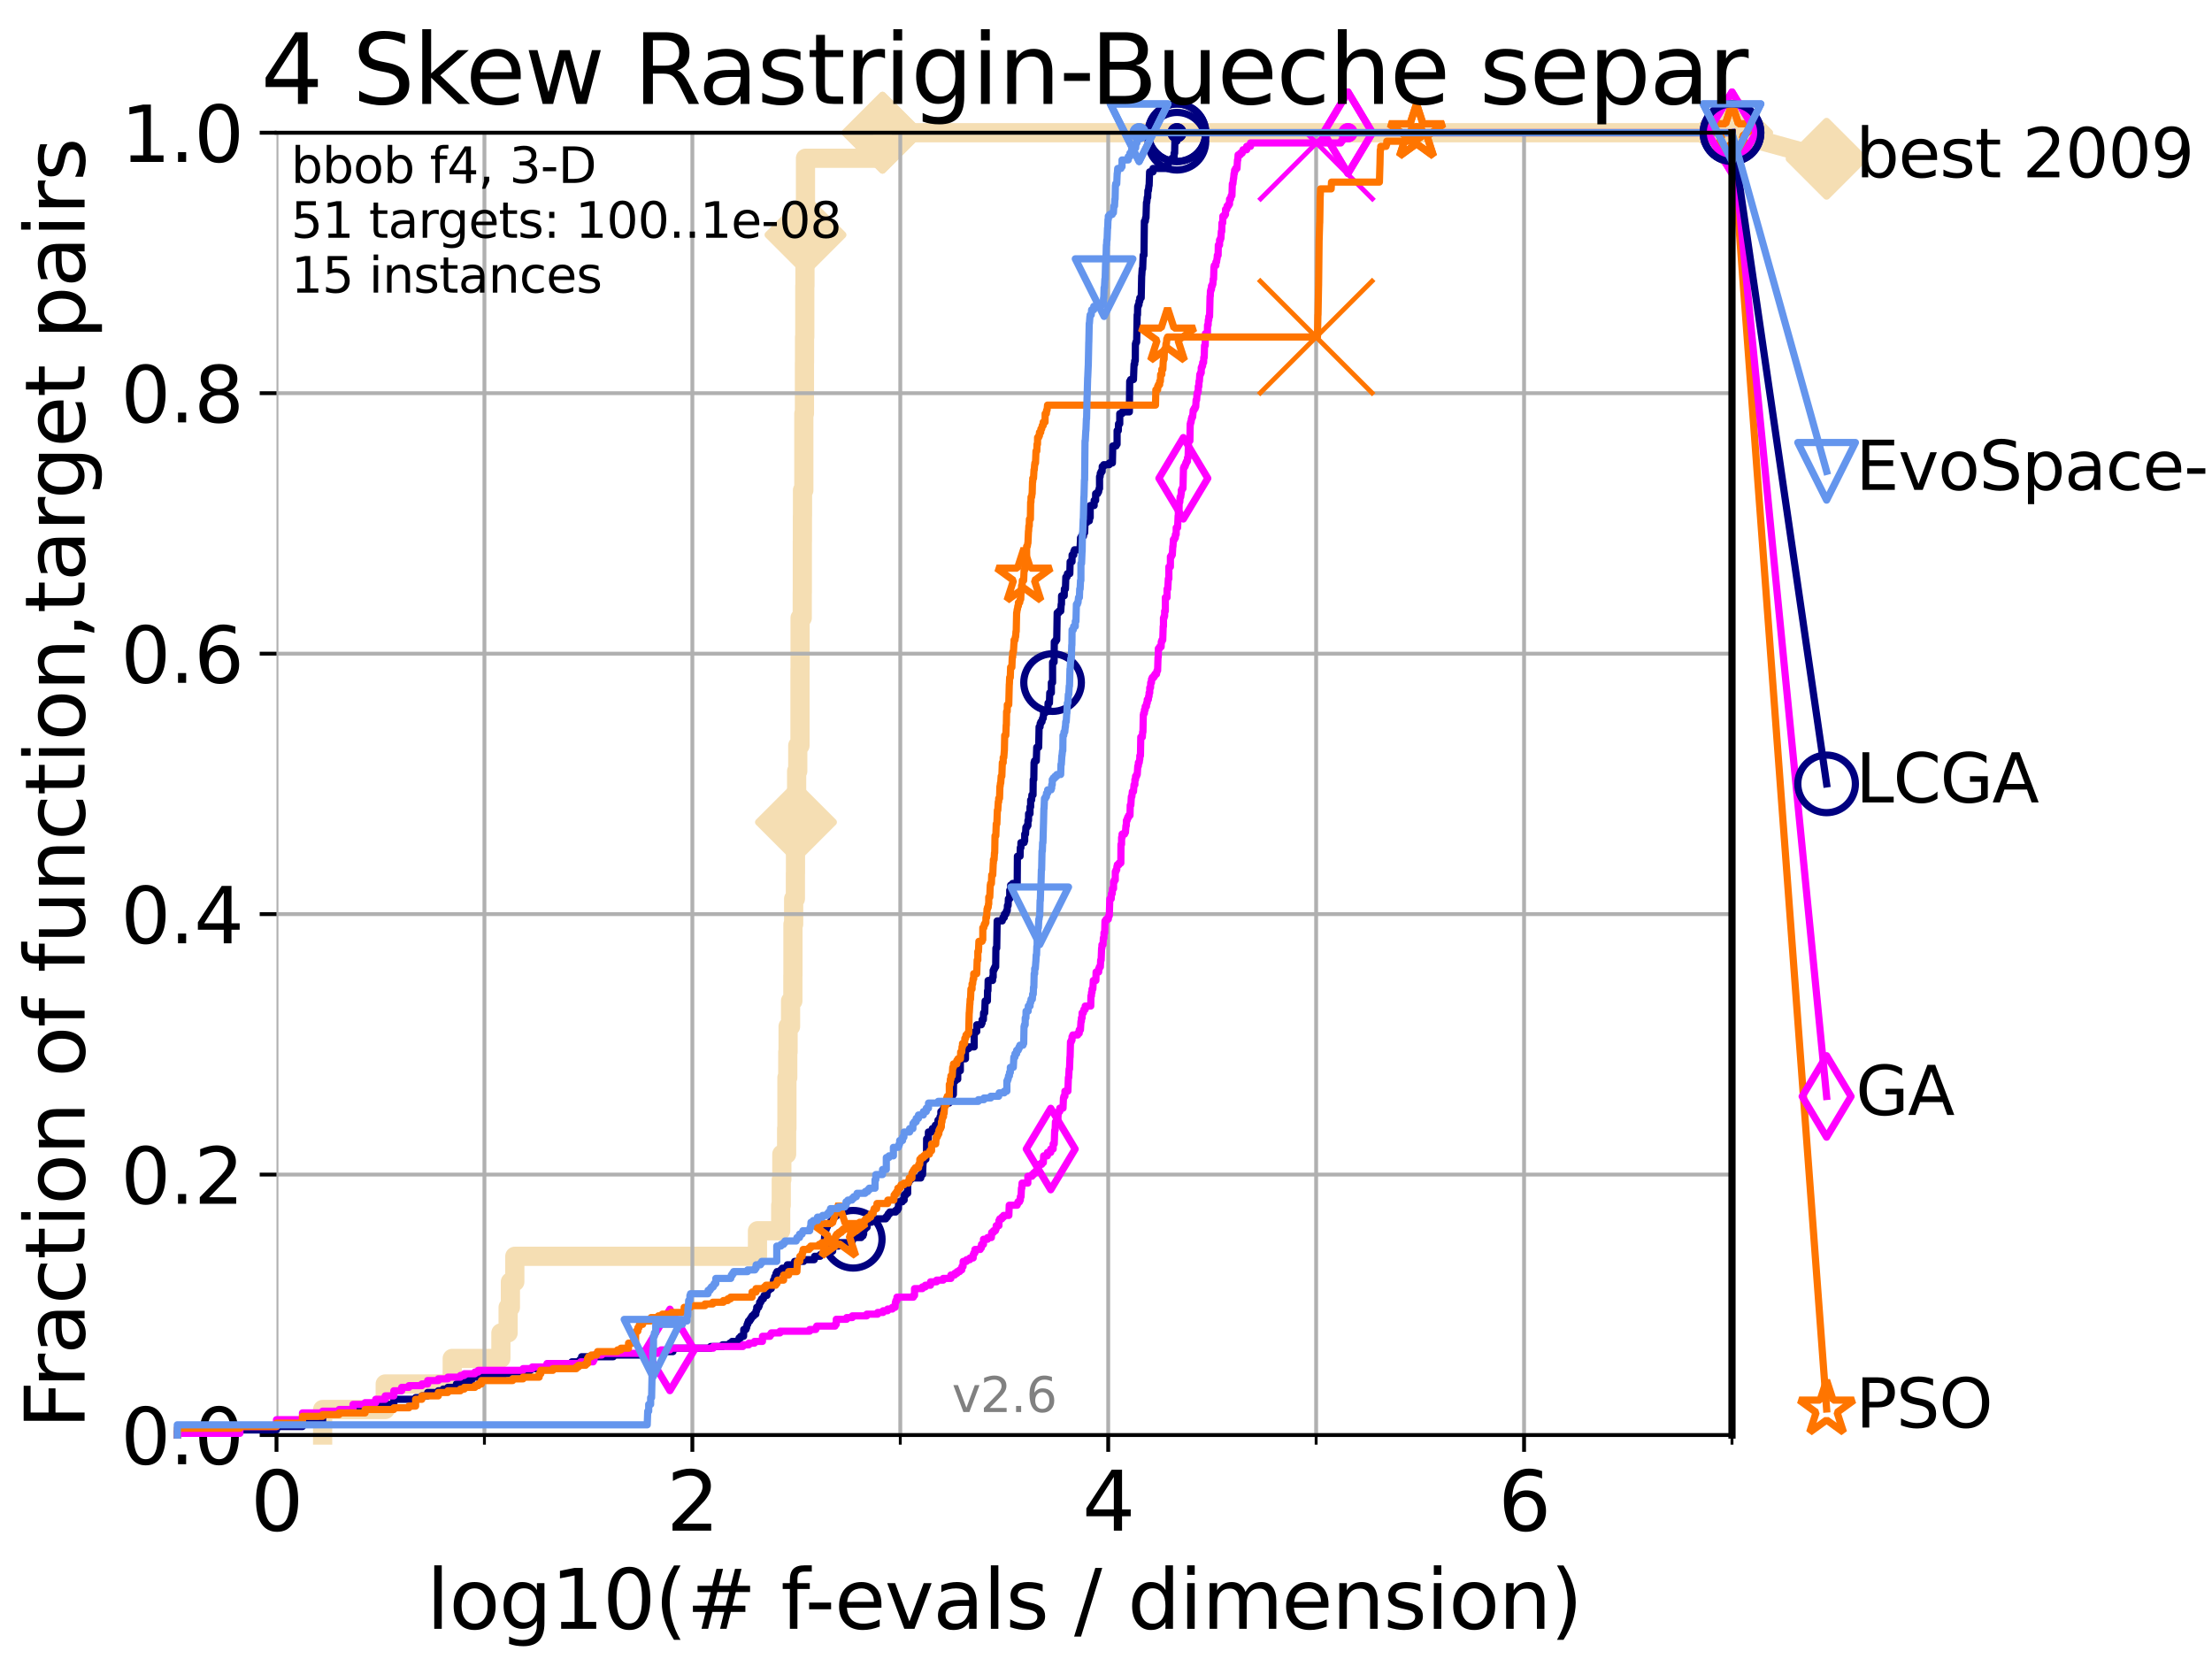 <?xml version="1.0" encoding="utf-8" standalone="no"?>
<!DOCTYPE svg PUBLIC "-//W3C//DTD SVG 1.1//EN"
  "http://www.w3.org/Graphics/SVG/1.1/DTD/svg11.dtd">
<svg xmlns:xlink="http://www.w3.org/1999/xlink" width="460.8pt" height="345.6pt" viewBox="0 0 460.8 345.6" xmlns="http://www.w3.org/2000/svg" version="1.1">
 <defs>
  <style type="text/css">*{stroke-linejoin: round; stroke-linecap: butt}</style>
 </defs>
 <g id="figure_1">
  <g id="patch_1">
   <path d="M 0 345.6 
L 460.8 345.6 
L 460.8 0 
L 0 0 
z
" style="fill: #ffffff"/>
  </g>
  <g id="axes_1">
   <g id="patch_2">
    <path d="M 57.6 298.944 
L 360.806 298.944 
L 360.806 27.648 
L 57.6 27.648 
z
" style="fill: #ffffff"/>
   </g>
   <g id="line2d_1">
    <path d="M 67.209 298.944 
L 67.209 293.624 
L 80.249 293.624 
L 80.249 288.305 
L 94.206 288.305 
L 94.206 282.985 
L 104.345 282.985 
L 104.345 277.666 
L 105.851 277.666 
L 105.851 272.346 
L 106.327 272.346 
L 106.327 267.027 
L 107.245 267.027 
L 107.245 261.707 
L 157.795 261.707 
L 157.795 256.388 
L 162.634 256.388 
L 162.634 251.068 
L 162.752 251.068 
L 162.752 245.749 
L 162.869 245.749 
L 162.869 240.429 
L 163.866 240.429 
L 163.866 235.11 
L 163.932 235.11 
L 163.932 224.471 
L 164.107 224.471 
L 164.107 219.151 
L 164.173 219.151 
L 164.173 213.832 
L 164.687 213.832 
L 164.687 208.512 
L 165.167 208.512 
L 165.167 203.192 
L 165.187 203.192 
L 165.187 192.553 
L 165.331 192.553 
L 165.331 187.234 
L 165.695 187.234 
L 165.695 181.914 
L 165.715 181.914 
L 165.715 171.275 
L 165.815 171.275 
L 165.815 165.956 
L 165.954 165.956 
L 165.954 160.636 
L 166.189 160.636 
L 166.189 155.317 
L 166.652 155.317 
L 166.652 139.358 
L 166.671 139.358 
L 166.671 128.719 
L 167.122 128.719 
L 167.122 123.4 
L 167.141 123.4 
L 167.141 112.76 
L 167.159 112.76 
L 167.159 107.441 
L 167.178 107.441 
L 167.178 102.121 
L 167.453 102.121 
L 167.453 86.163 
L 167.581 86.163 
L 167.581 75.524 
L 167.599 75.524 
L 167.599 70.204 
L 167.653 70.204 
L 167.653 59.565 
L 167.689 59.565 
L 167.689 48.926 
L 167.797 48.926 
L 167.797 32.968 
L 183.843 32.968 
L 183.843 27.648 
L 360.806 27.648 
" style="fill: none; stroke: #f5deb3; stroke-width: 4; stroke-linecap: square"/>
   </g>
   <g id="line2d_2">
    <defs>
     <path id="mc7c697231a" d="M 0 7.778 
L 7.778 0 
L 0 -7.778 
L -7.778 0 
z
" style="stroke: #f5deb3; stroke-width: 1.5; stroke-linejoin: miter"/>
    </defs>
    <g>
     <use xlink:href="#mc7c697231a" x="165.815" y="171.275" style="fill: #f5deb3; stroke: #f5deb3; stroke-width: 1.5; stroke-linejoin: miter"/>
     <use xlink:href="#mc7c697231a" x="167.797" y="48.926" style="fill: #f5deb3; stroke: #f5deb3; stroke-width: 1.5; stroke-linejoin: miter"/>
     <use xlink:href="#mc7c697231a" x="183.843" y="27.648" style="fill: #f5deb3; stroke: #f5deb3; stroke-width: 1.5; stroke-linejoin: miter"/>
     <use xlink:href="#mc7c697231a" x="183.843" y="27.648" style="fill: #f5deb3; stroke: #f5deb3; stroke-width: 1.5; stroke-linejoin: miter"/>
     <use xlink:href="#mc7c697231a" x="360.806" y="27.648" style="fill: #f5deb3; stroke: #f5deb3; stroke-width: 1.5; stroke-linejoin: miter"/>
    </g>
   </g>
   <g id="line2d_3">
    <path style="fill: none; stroke: #f5deb3; stroke-width: 4; stroke-linecap: square"/>
    <g/>
   </g>
   <g id="line2d_4">
    <path d="M 360.806 27.648 
L 380.515 33.074 
" style="fill: none; stroke: #f5deb3; stroke-width: 4; stroke-linecap: square"/>
    <g>
     <use xlink:href="#mc7c697231a" x="360.806" y="27.648" style="fill: #f5deb3; stroke: #f5deb3; stroke-width: 1.5; stroke-linejoin: miter"/>
     <use xlink:href="#mc7c697231a" x="380.515" y="33.074" style="fill: #f5deb3; stroke: #f5deb3; stroke-width: 1.5; stroke-linejoin: miter"/>
    </g>
   </g>
   <g id="matplotlib.axis_1">
    <g id="xtick_1">
     <g id="line2d_5">
      <path d="M 57.6 298.944 
L 57.6 27.648 
" clip-path="url(#pbf7eddcffc)" style="fill: none; stroke: #b0b0b0; stroke-width: 0.8; stroke-linecap: square"/>
     </g>
     <g id="line2d_6">
      <defs>
       <path id="m64de2aa6ed" d="M 0 0 
L 0 3.5 
" style="stroke: #000000; stroke-width: 0.8"/>
      </defs>
      <g>
       <use xlink:href="#m64de2aa6ed" x="57.6" y="298.944" style="stroke: #000000; stroke-width: 0.8"/>
      </g>
     </g>
     <g id="text_1">
      <!-- 0 -->
      <g transform="translate(52.192 318.861)scale(0.17 -0.17)">
       <defs>
        <path id="DejaVuSans-30" d="M 2034 4250 
Q 1547 4250 1301 3770 
Q 1056 3291 1056 2328 
Q 1056 1369 1301 889 
Q 1547 409 2034 409 
Q 2525 409 2770 889 
Q 3016 1369 3016 2328 
Q 3016 3291 2770 3770 
Q 2525 4250 2034 4250 
z
M 2034 4750 
Q 2819 4750 3233 4129 
Q 3647 3509 3647 2328 
Q 3647 1150 3233 529 
Q 2819 -91 2034 -91 
Q 1250 -91 836 529 
Q 422 1150 422 2328 
Q 422 3509 836 4129 
Q 1250 4750 2034 4750 
z
" transform="scale(0.016)"/>
       </defs>
       <use xlink:href="#DejaVuSans-30"/>
      </g>
     </g>
    </g>
    <g id="xtick_2">
     <g id="line2d_7">
      <path d="M 144.23 298.944 
L 144.23 27.648 
" clip-path="url(#pbf7eddcffc)" style="fill: none; stroke: #b0b0b0; stroke-width: 0.8; stroke-linecap: square"/>
     </g>
     <g id="line2d_8">
      <g>
       <use xlink:href="#m64de2aa6ed" x="144.23" y="298.944" style="stroke: #000000; stroke-width: 0.8"/>
      </g>
     </g>
     <g id="text_2">
      <!-- 2 -->
      <g transform="translate(138.822 318.861)scale(0.17 -0.17)">
       <defs>
        <path id="DejaVuSans-32" d="M 1228 531 
L 3431 531 
L 3431 0 
L 469 0 
L 469 531 
Q 828 903 1448 1529 
Q 2069 2156 2228 2338 
Q 2531 2678 2651 2914 
Q 2772 3150 2772 3378 
Q 2772 3750 2511 3984 
Q 2250 4219 1831 4219 
Q 1534 4219 1204 4116 
Q 875 4013 500 3803 
L 500 4441 
Q 881 4594 1212 4672 
Q 1544 4750 1819 4750 
Q 2544 4750 2975 4387 
Q 3406 4025 3406 3419 
Q 3406 3131 3298 2873 
Q 3191 2616 2906 2266 
Q 2828 2175 2409 1742 
Q 1991 1309 1228 531 
z
" transform="scale(0.016)"/>
       </defs>
       <use xlink:href="#DejaVuSans-32"/>
      </g>
     </g>
    </g>
    <g id="xtick_3">
     <g id="line2d_9">
      <path d="M 230.861 298.944 
L 230.861 27.648 
" clip-path="url(#pbf7eddcffc)" style="fill: none; stroke: #b0b0b0; stroke-width: 0.8; stroke-linecap: square"/>
     </g>
     <g id="line2d_10">
      <g>
       <use xlink:href="#m64de2aa6ed" x="230.861" y="298.944" style="stroke: #000000; stroke-width: 0.8"/>
      </g>
     </g>
     <g id="text_3">
      <!-- 4 -->
      <g transform="translate(225.453 318.861)scale(0.17 -0.17)">
       <defs>
        <path id="DejaVuSans-34" d="M 2419 4116 
L 825 1625 
L 2419 1625 
L 2419 4116 
z
M 2253 4666 
L 3047 4666 
L 3047 1625 
L 3713 1625 
L 3713 1100 
L 3047 1100 
L 3047 0 
L 2419 0 
L 2419 1100 
L 313 1100 
L 313 1709 
L 2253 4666 
z
" transform="scale(0.016)"/>
       </defs>
       <use xlink:href="#DejaVuSans-34"/>
      </g>
     </g>
    </g>
    <g id="xtick_4">
     <g id="line2d_11">
      <path d="M 317.491 298.944 
L 317.491 27.648 
" clip-path="url(#pbf7eddcffc)" style="fill: none; stroke: #b0b0b0; stroke-width: 0.8; stroke-linecap: square"/>
     </g>
     <g id="line2d_12">
      <g>
       <use xlink:href="#m64de2aa6ed" x="317.491" y="298.944" style="stroke: #000000; stroke-width: 0.8"/>
      </g>
     </g>
     <g id="text_4">
      <!-- 6 -->
      <g transform="translate(312.083 318.861)scale(0.17 -0.17)">
       <defs>
        <path id="DejaVuSans-36" d="M 2113 2584 
Q 1688 2584 1439 2293 
Q 1191 2003 1191 1497 
Q 1191 994 1439 701 
Q 1688 409 2113 409 
Q 2538 409 2786 701 
Q 3034 994 3034 1497 
Q 3034 2003 2786 2293 
Q 2538 2584 2113 2584 
z
M 3366 4563 
L 3366 3988 
Q 3128 4100 2886 4159 
Q 2644 4219 2406 4219 
Q 1781 4219 1451 3797 
Q 1122 3375 1075 2522 
Q 1259 2794 1537 2939 
Q 1816 3084 2150 3084 
Q 2853 3084 3261 2657 
Q 3669 2231 3669 1497 
Q 3669 778 3244 343 
Q 2819 -91 2113 -91 
Q 1303 -91 875 529 
Q 447 1150 447 2328 
Q 447 3434 972 4092 
Q 1497 4750 2381 4750 
Q 2619 4750 2861 4703 
Q 3103 4656 3366 4563 
z
" transform="scale(0.016)"/>
       </defs>
       <use xlink:href="#DejaVuSans-36"/>
      </g>
     </g>
    </g>
    <g id="xtick_5">
     <g id="line2d_13">
      <path d="M 100.915 298.944 
L 100.915 27.648 
" clip-path="url(#pbf7eddcffc)" style="fill: none; stroke: #b0b0b0; stroke-width: 0.8; stroke-linecap: square"/>
     </g>
     <g id="line2d_14">
      <defs>
       <path id="m83fc9e4467" d="M 0 0 
L 0 2 
" style="stroke: #000000; stroke-width: 0.6"/>
      </defs>
      <g>
       <use xlink:href="#m83fc9e4467" x="100.915" y="298.944" style="stroke: #000000; stroke-width: 0.6"/>
      </g>
     </g>
    </g>
    <g id="xtick_6">
     <g id="line2d_15">
      <path d="M 187.546 298.944 
L 187.546 27.648 
" clip-path="url(#pbf7eddcffc)" style="fill: none; stroke: #b0b0b0; stroke-width: 0.8; stroke-linecap: square"/>
     </g>
     <g id="line2d_16">
      <g>
       <use xlink:href="#m83fc9e4467" x="187.546" y="298.944" style="stroke: #000000; stroke-width: 0.6"/>
      </g>
     </g>
    </g>
    <g id="xtick_7">
     <g id="line2d_17">
      <path d="M 274.176 298.944 
L 274.176 27.648 
" clip-path="url(#pbf7eddcffc)" style="fill: none; stroke: #b0b0b0; stroke-width: 0.8; stroke-linecap: square"/>
     </g>
     <g id="line2d_18">
      <g>
       <use xlink:href="#m83fc9e4467" x="274.176" y="298.944" style="stroke: #000000; stroke-width: 0.6"/>
      </g>
     </g>
    </g>
    <g id="xtick_8">
     <g id="line2d_19">
      <path d="M 360.806 298.944 
L 360.806 27.648 
" clip-path="url(#pbf7eddcffc)" style="fill: none; stroke: #b0b0b0; stroke-width: 0.8; stroke-linecap: square"/>
     </g>
     <g id="line2d_20">
      <g>
       <use xlink:href="#m83fc9e4467" x="360.806" y="298.944" style="stroke: #000000; stroke-width: 0.6"/>
      </g>
     </g>
    </g>
    <g id="text_5">
     <!-- log10(# f-evals / dimension) -->
     <g transform="translate(88.823 339.314)scale(0.17 -0.17)">
      <defs>
       <path id="DejaVuSans-6c" d="M 603 4863 
L 1178 4863 
L 1178 0 
L 603 0 
L 603 4863 
z
" transform="scale(0.016)"/>
       <path id="DejaVuSans-6f" d="M 1959 3097 
Q 1497 3097 1228 2736 
Q 959 2375 959 1747 
Q 959 1119 1226 758 
Q 1494 397 1959 397 
Q 2419 397 2687 759 
Q 2956 1122 2956 1747 
Q 2956 2369 2687 2733 
Q 2419 3097 1959 3097 
z
M 1959 3584 
Q 2709 3584 3137 3096 
Q 3566 2609 3566 1747 
Q 3566 888 3137 398 
Q 2709 -91 1959 -91 
Q 1206 -91 779 398 
Q 353 888 353 1747 
Q 353 2609 779 3096 
Q 1206 3584 1959 3584 
z
" transform="scale(0.016)"/>
       <path id="DejaVuSans-67" d="M 2906 1791 
Q 2906 2416 2648 2759 
Q 2391 3103 1925 3103 
Q 1463 3103 1205 2759 
Q 947 2416 947 1791 
Q 947 1169 1205 825 
Q 1463 481 1925 481 
Q 2391 481 2648 825 
Q 2906 1169 2906 1791 
z
M 3481 434 
Q 3481 -459 3084 -895 
Q 2688 -1331 1869 -1331 
Q 1566 -1331 1297 -1286 
Q 1028 -1241 775 -1147 
L 775 -588 
Q 1028 -725 1275 -790 
Q 1522 -856 1778 -856 
Q 2344 -856 2625 -561 
Q 2906 -266 2906 331 
L 2906 616 
Q 2728 306 2450 153 
Q 2172 0 1784 0 
Q 1141 0 747 490 
Q 353 981 353 1791 
Q 353 2603 747 3093 
Q 1141 3584 1784 3584 
Q 2172 3584 2450 3431 
Q 2728 3278 2906 2969 
L 2906 3500 
L 3481 3500 
L 3481 434 
z
" transform="scale(0.016)"/>
       <path id="DejaVuSans-31" d="M 794 531 
L 1825 531 
L 1825 4091 
L 703 3866 
L 703 4441 
L 1819 4666 
L 2450 4666 
L 2450 531 
L 3481 531 
L 3481 0 
L 794 0 
L 794 531 
z
" transform="scale(0.016)"/>
       <path id="DejaVuSans-28" d="M 1984 4856 
Q 1566 4138 1362 3434 
Q 1159 2731 1159 2009 
Q 1159 1288 1364 580 
Q 1569 -128 1984 -844 
L 1484 -844 
Q 1016 -109 783 600 
Q 550 1309 550 2009 
Q 550 2706 781 3412 
Q 1013 4119 1484 4856 
L 1984 4856 
z
" transform="scale(0.016)"/>
       <path id="DejaVuSans-23" d="M 3272 2816 
L 2363 2816 
L 2100 1772 
L 3016 1772 
L 3272 2816 
z
M 2803 4594 
L 2478 3297 
L 3391 3297 
L 3719 4594 
L 4219 4594 
L 3897 3297 
L 4872 3297 
L 4872 2816 
L 3775 2816 
L 3519 1772 
L 4513 1772 
L 4513 1294 
L 3397 1294 
L 3072 0 
L 2572 0 
L 2894 1294 
L 1978 1294 
L 1656 0 
L 1153 0 
L 1478 1294 
L 494 1294 
L 494 1772 
L 1594 1772 
L 1856 2816 
L 850 2816 
L 850 3297 
L 1978 3297 
L 2297 4594 
L 2803 4594 
z
" transform="scale(0.016)"/>
       <path id="DejaVuSans-20" transform="scale(0.016)"/>
       <path id="DejaVuSans-66" d="M 2375 4863 
L 2375 4384 
L 1825 4384 
Q 1516 4384 1395 4259 
Q 1275 4134 1275 3809 
L 1275 3500 
L 2222 3500 
L 2222 3053 
L 1275 3053 
L 1275 0 
L 697 0 
L 697 3053 
L 147 3053 
L 147 3500 
L 697 3500 
L 697 3744 
Q 697 4328 969 4595 
Q 1241 4863 1831 4863 
L 2375 4863 
z
" transform="scale(0.016)"/>
       <path id="DejaVuSans-2d" d="M 313 2009 
L 1997 2009 
L 1997 1497 
L 313 1497 
L 313 2009 
z
" transform="scale(0.016)"/>
       <path id="DejaVuSans-65" d="M 3597 1894 
L 3597 1613 
L 953 1613 
Q 991 1019 1311 708 
Q 1631 397 2203 397 
Q 2534 397 2845 478 
Q 3156 559 3463 722 
L 3463 178 
Q 3153 47 2828 -22 
Q 2503 -91 2169 -91 
Q 1331 -91 842 396 
Q 353 884 353 1716 
Q 353 2575 817 3079 
Q 1281 3584 2069 3584 
Q 2775 3584 3186 3129 
Q 3597 2675 3597 1894 
z
M 3022 2063 
Q 3016 2534 2758 2815 
Q 2500 3097 2075 3097 
Q 1594 3097 1305 2825 
Q 1016 2553 972 2059 
L 3022 2063 
z
" transform="scale(0.016)"/>
       <path id="DejaVuSans-76" d="M 191 3500 
L 800 3500 
L 1894 563 
L 2988 3500 
L 3597 3500 
L 2284 0 
L 1503 0 
L 191 3500 
z
" transform="scale(0.016)"/>
       <path id="DejaVuSans-61" d="M 2194 1759 
Q 1497 1759 1228 1600 
Q 959 1441 959 1056 
Q 959 750 1161 570 
Q 1363 391 1709 391 
Q 2188 391 2477 730 
Q 2766 1069 2766 1631 
L 2766 1759 
L 2194 1759 
z
M 3341 1997 
L 3341 0 
L 2766 0 
L 2766 531 
Q 2569 213 2275 61 
Q 1981 -91 1556 -91 
Q 1019 -91 701 211 
Q 384 513 384 1019 
Q 384 1609 779 1909 
Q 1175 2209 1959 2209 
L 2766 2209 
L 2766 2266 
Q 2766 2663 2505 2880 
Q 2244 3097 1772 3097 
Q 1472 3097 1187 3025 
Q 903 2953 641 2809 
L 641 3341 
Q 956 3463 1253 3523 
Q 1550 3584 1831 3584 
Q 2591 3584 2966 3190 
Q 3341 2797 3341 1997 
z
" transform="scale(0.016)"/>
       <path id="DejaVuSans-73" d="M 2834 3397 
L 2834 2853 
Q 2591 2978 2328 3040 
Q 2066 3103 1784 3103 
Q 1356 3103 1142 2972 
Q 928 2841 928 2578 
Q 928 2378 1081 2264 
Q 1234 2150 1697 2047 
L 1894 2003 
Q 2506 1872 2764 1633 
Q 3022 1394 3022 966 
Q 3022 478 2636 193 
Q 2250 -91 1575 -91 
Q 1294 -91 989 -36 
Q 684 19 347 128 
L 347 722 
Q 666 556 975 473 
Q 1284 391 1588 391 
Q 1994 391 2212 530 
Q 2431 669 2431 922 
Q 2431 1156 2273 1281 
Q 2116 1406 1581 1522 
L 1381 1569 
Q 847 1681 609 1914 
Q 372 2147 372 2553 
Q 372 3047 722 3315 
Q 1072 3584 1716 3584 
Q 2034 3584 2315 3537 
Q 2597 3491 2834 3397 
z
" transform="scale(0.016)"/>
       <path id="DejaVuSans-2f" d="M 1625 4666 
L 2156 4666 
L 531 -594 
L 0 -594 
L 1625 4666 
z
" transform="scale(0.016)"/>
       <path id="DejaVuSans-64" d="M 2906 2969 
L 2906 4863 
L 3481 4863 
L 3481 0 
L 2906 0 
L 2906 525 
Q 2725 213 2448 61 
Q 2172 -91 1784 -91 
Q 1150 -91 751 415 
Q 353 922 353 1747 
Q 353 2572 751 3078 
Q 1150 3584 1784 3584 
Q 2172 3584 2448 3432 
Q 2725 3281 2906 2969 
z
M 947 1747 
Q 947 1113 1208 752 
Q 1469 391 1925 391 
Q 2381 391 2643 752 
Q 2906 1113 2906 1747 
Q 2906 2381 2643 2742 
Q 2381 3103 1925 3103 
Q 1469 3103 1208 2742 
Q 947 2381 947 1747 
z
" transform="scale(0.016)"/>
       <path id="DejaVuSans-69" d="M 603 3500 
L 1178 3500 
L 1178 0 
L 603 0 
L 603 3500 
z
M 603 4863 
L 1178 4863 
L 1178 4134 
L 603 4134 
L 603 4863 
z
" transform="scale(0.016)"/>
       <path id="DejaVuSans-6d" d="M 3328 2828 
Q 3544 3216 3844 3400 
Q 4144 3584 4550 3584 
Q 5097 3584 5394 3201 
Q 5691 2819 5691 2113 
L 5691 0 
L 5113 0 
L 5113 2094 
Q 5113 2597 4934 2840 
Q 4756 3084 4391 3084 
Q 3944 3084 3684 2787 
Q 3425 2491 3425 1978 
L 3425 0 
L 2847 0 
L 2847 2094 
Q 2847 2600 2669 2842 
Q 2491 3084 2119 3084 
Q 1678 3084 1418 2786 
Q 1159 2488 1159 1978 
L 1159 0 
L 581 0 
L 581 3500 
L 1159 3500 
L 1159 2956 
Q 1356 3278 1631 3431 
Q 1906 3584 2284 3584 
Q 2666 3584 2933 3390 
Q 3200 3197 3328 2828 
z
" transform="scale(0.016)"/>
       <path id="DejaVuSans-6e" d="M 3513 2113 
L 3513 0 
L 2938 0 
L 2938 2094 
Q 2938 2591 2744 2837 
Q 2550 3084 2163 3084 
Q 1697 3084 1428 2787 
Q 1159 2491 1159 1978 
L 1159 0 
L 581 0 
L 581 3500 
L 1159 3500 
L 1159 2956 
Q 1366 3272 1645 3428 
Q 1925 3584 2291 3584 
Q 2894 3584 3203 3211 
Q 3513 2838 3513 2113 
z
" transform="scale(0.016)"/>
       <path id="DejaVuSans-29" d="M 513 4856 
L 1013 4856 
Q 1481 4119 1714 3412 
Q 1947 2706 1947 2009 
Q 1947 1309 1714 600 
Q 1481 -109 1013 -844 
L 513 -844 
Q 928 -128 1133 580 
Q 1338 1288 1338 2009 
Q 1338 2731 1133 3434 
Q 928 4138 513 4856 
z
" transform="scale(0.016)"/>
      </defs>
      <use xlink:href="#DejaVuSans-6c"/>
      <use xlink:href="#DejaVuSans-6f" x="27.783"/>
      <use xlink:href="#DejaVuSans-67" x="88.965"/>
      <use xlink:href="#DejaVuSans-31" x="152.441"/>
      <use xlink:href="#DejaVuSans-30" x="216.064"/>
      <use xlink:href="#DejaVuSans-28" x="279.688"/>
      <use xlink:href="#DejaVuSans-23" x="318.701"/>
      <use xlink:href="#DejaVuSans-20" x="402.49"/>
      <use xlink:href="#DejaVuSans-66" x="434.277"/>
      <use xlink:href="#DejaVuSans-2d" x="463.982"/>
      <use xlink:href="#DejaVuSans-65" x="500.066"/>
      <use xlink:href="#DejaVuSans-76" x="561.59"/>
      <use xlink:href="#DejaVuSans-61" x="620.77"/>
      <use xlink:href="#DejaVuSans-6c" x="682.049"/>
      <use xlink:href="#DejaVuSans-73" x="709.832"/>
      <use xlink:href="#DejaVuSans-20" x="761.932"/>
      <use xlink:href="#DejaVuSans-2f" x="793.719"/>
      <use xlink:href="#DejaVuSans-20" x="827.41"/>
      <use xlink:href="#DejaVuSans-64" x="859.197"/>
      <use xlink:href="#DejaVuSans-69" x="922.674"/>
      <use xlink:href="#DejaVuSans-6d" x="950.457"/>
      <use xlink:href="#DejaVuSans-65" x="1047.869"/>
      <use xlink:href="#DejaVuSans-6e" x="1109.393"/>
      <use xlink:href="#DejaVuSans-73" x="1172.771"/>
      <use xlink:href="#DejaVuSans-69" x="1224.871"/>
      <use xlink:href="#DejaVuSans-6f" x="1252.654"/>
      <use xlink:href="#DejaVuSans-6e" x="1313.836"/>
      <use xlink:href="#DejaVuSans-29" x="1377.215"/>
     </g>
    </g>
   </g>
   <g id="matplotlib.axis_2">
    <g id="ytick_1">
     <g id="line2d_21">
      <path d="M 57.6 298.944 
L 360.806 298.944 
" clip-path="url(#pbf7eddcffc)" style="fill: none; stroke: #b0b0b0; stroke-width: 0.8; stroke-linecap: square"/>
     </g>
     <g id="line2d_22">
      <defs>
       <path id="m1bce763073" d="M 0 0 
L -3.5 0 
" style="stroke: #000000; stroke-width: 0.8"/>
      </defs>
      <g>
       <use xlink:href="#m1bce763073" x="57.6" y="298.944" style="stroke: #000000; stroke-width: 0.8"/>
      </g>
     </g>
     <g id="text_6">
      <!-- 0.0 -->
      <g transform="translate(25.155 305.023)scale(0.16 -0.16)">
       <defs>
        <path id="DejaVuSans-2e" d="M 684 794 
L 1344 794 
L 1344 0 
L 684 0 
L 684 794 
z
" transform="scale(0.016)"/>
       </defs>
       <use xlink:href="#DejaVuSans-30"/>
       <use xlink:href="#DejaVuSans-2e" x="63.623"/>
       <use xlink:href="#DejaVuSans-30" x="95.41"/>
      </g>
     </g>
    </g>
    <g id="ytick_2">
     <g id="line2d_23">
      <path d="M 57.6 244.685 
L 360.806 244.685 
" clip-path="url(#pbf7eddcffc)" style="fill: none; stroke: #b0b0b0; stroke-width: 0.8; stroke-linecap: square"/>
     </g>
     <g id="line2d_24">
      <g>
       <use xlink:href="#m1bce763073" x="57.6" y="244.685" style="stroke: #000000; stroke-width: 0.8"/>
      </g>
     </g>
     <g id="text_7">
      <!-- 0.2 -->
      <g transform="translate(25.155 250.764)scale(0.16 -0.16)">
       <use xlink:href="#DejaVuSans-30"/>
       <use xlink:href="#DejaVuSans-2e" x="63.623"/>
       <use xlink:href="#DejaVuSans-32" x="95.41"/>
      </g>
     </g>
    </g>
    <g id="ytick_3">
     <g id="line2d_25">
      <path d="M 57.6 190.426 
L 360.806 190.426 
" clip-path="url(#pbf7eddcffc)" style="fill: none; stroke: #b0b0b0; stroke-width: 0.8; stroke-linecap: square"/>
     </g>
     <g id="line2d_26">
      <g>
       <use xlink:href="#m1bce763073" x="57.6" y="190.426" style="stroke: #000000; stroke-width: 0.8"/>
      </g>
     </g>
     <g id="text_8">
      <!-- 0.4 -->
      <g transform="translate(25.155 196.504)scale(0.16 -0.16)">
       <use xlink:href="#DejaVuSans-30"/>
       <use xlink:href="#DejaVuSans-2e" x="63.623"/>
       <use xlink:href="#DejaVuSans-34" x="95.41"/>
      </g>
     </g>
    </g>
    <g id="ytick_4">
     <g id="line2d_27">
      <path d="M 57.6 136.166 
L 360.806 136.166 
" clip-path="url(#pbf7eddcffc)" style="fill: none; stroke: #b0b0b0; stroke-width: 0.8; stroke-linecap: square"/>
     </g>
     <g id="line2d_28">
      <g>
       <use xlink:href="#m1bce763073" x="57.6" y="136.166" style="stroke: #000000; stroke-width: 0.8"/>
      </g>
     </g>
     <g id="text_9">
      <!-- 0.6 -->
      <g transform="translate(25.155 142.245)scale(0.16 -0.16)">
       <use xlink:href="#DejaVuSans-30"/>
       <use xlink:href="#DejaVuSans-2e" x="63.623"/>
       <use xlink:href="#DejaVuSans-36" x="95.41"/>
      </g>
     </g>
    </g>
    <g id="ytick_5">
     <g id="line2d_29">
      <path d="M 57.6 81.907 
L 360.806 81.907 
" clip-path="url(#pbf7eddcffc)" style="fill: none; stroke: #b0b0b0; stroke-width: 0.8; stroke-linecap: square"/>
     </g>
     <g id="line2d_30">
      <g>
       <use xlink:href="#m1bce763073" x="57.6" y="81.907" style="stroke: #000000; stroke-width: 0.8"/>
      </g>
     </g>
     <g id="text_10">
      <!-- 0.8 -->
      <g transform="translate(25.155 87.986)scale(0.16 -0.16)">
       <defs>
        <path id="DejaVuSans-38" d="M 2034 2216 
Q 1584 2216 1326 1975 
Q 1069 1734 1069 1313 
Q 1069 891 1326 650 
Q 1584 409 2034 409 
Q 2484 409 2743 651 
Q 3003 894 3003 1313 
Q 3003 1734 2745 1975 
Q 2488 2216 2034 2216 
z
M 1403 2484 
Q 997 2584 770 2862 
Q 544 3141 544 3541 
Q 544 4100 942 4425 
Q 1341 4750 2034 4750 
Q 2731 4750 3128 4425 
Q 3525 4100 3525 3541 
Q 3525 3141 3298 2862 
Q 3072 2584 2669 2484 
Q 3125 2378 3379 2068 
Q 3634 1759 3634 1313 
Q 3634 634 3220 271 
Q 2806 -91 2034 -91 
Q 1263 -91 848 271 
Q 434 634 434 1313 
Q 434 1759 690 2068 
Q 947 2378 1403 2484 
z
M 1172 3481 
Q 1172 3119 1398 2916 
Q 1625 2713 2034 2713 
Q 2441 2713 2670 2916 
Q 2900 3119 2900 3481 
Q 2900 3844 2670 4047 
Q 2441 4250 2034 4250 
Q 1625 4250 1398 4047 
Q 1172 3844 1172 3481 
z
" transform="scale(0.016)"/>
       </defs>
       <use xlink:href="#DejaVuSans-30"/>
       <use xlink:href="#DejaVuSans-2e" x="63.623"/>
       <use xlink:href="#DejaVuSans-38" x="95.41"/>
      </g>
     </g>
    </g>
    <g id="ytick_6">
     <g id="line2d_31">
      <path d="M 57.6 27.648 
L 360.806 27.648 
" clip-path="url(#pbf7eddcffc)" style="fill: none; stroke: #b0b0b0; stroke-width: 0.8; stroke-linecap: square"/>
     </g>
     <g id="line2d_32">
      <g>
       <use xlink:href="#m1bce763073" x="57.6" y="27.648" style="stroke: #000000; stroke-width: 0.8"/>
      </g>
     </g>
     <g id="text_11">
      <!-- 1.0 -->
      <g transform="translate(25.155 33.727)scale(0.16 -0.16)">
       <use xlink:href="#DejaVuSans-31"/>
       <use xlink:href="#DejaVuSans-2e" x="63.623"/>
       <use xlink:href="#DejaVuSans-30" x="95.41"/>
      </g>
     </g>
    </g>
    <g id="text_12">
     <!-- Fraction of function,target pairs -->
     <g transform="translate(17.62 297.681)rotate(-90)scale(0.17 -0.17)">
      <defs>
       <path id="DejaVuSans-46" d="M 628 4666 
L 3309 4666 
L 3309 4134 
L 1259 4134 
L 1259 2759 
L 3109 2759 
L 3109 2228 
L 1259 2228 
L 1259 0 
L 628 0 
L 628 4666 
z
" transform="scale(0.016)"/>
       <path id="DejaVuSans-72" d="M 2631 2963 
Q 2534 3019 2420 3045 
Q 2306 3072 2169 3072 
Q 1681 3072 1420 2755 
Q 1159 2438 1159 1844 
L 1159 0 
L 581 0 
L 581 3500 
L 1159 3500 
L 1159 2956 
Q 1341 3275 1631 3429 
Q 1922 3584 2338 3584 
Q 2397 3584 2469 3576 
Q 2541 3569 2628 3553 
L 2631 2963 
z
" transform="scale(0.016)"/>
       <path id="DejaVuSans-63" d="M 3122 3366 
L 3122 2828 
Q 2878 2963 2633 3030 
Q 2388 3097 2138 3097 
Q 1578 3097 1268 2742 
Q 959 2388 959 1747 
Q 959 1106 1268 751 
Q 1578 397 2138 397 
Q 2388 397 2633 464 
Q 2878 531 3122 666 
L 3122 134 
Q 2881 22 2623 -34 
Q 2366 -91 2075 -91 
Q 1284 -91 818 406 
Q 353 903 353 1747 
Q 353 2603 823 3093 
Q 1294 3584 2113 3584 
Q 2378 3584 2631 3529 
Q 2884 3475 3122 3366 
z
" transform="scale(0.016)"/>
       <path id="DejaVuSans-74" d="M 1172 4494 
L 1172 3500 
L 2356 3500 
L 2356 3053 
L 1172 3053 
L 1172 1153 
Q 1172 725 1289 603 
Q 1406 481 1766 481 
L 2356 481 
L 2356 0 
L 1766 0 
Q 1100 0 847 248 
Q 594 497 594 1153 
L 594 3053 
L 172 3053 
L 172 3500 
L 594 3500 
L 594 4494 
L 1172 4494 
z
" transform="scale(0.016)"/>
       <path id="DejaVuSans-75" d="M 544 1381 
L 544 3500 
L 1119 3500 
L 1119 1403 
Q 1119 906 1312 657 
Q 1506 409 1894 409 
Q 2359 409 2629 706 
Q 2900 1003 2900 1516 
L 2900 3500 
L 3475 3500 
L 3475 0 
L 2900 0 
L 2900 538 
Q 2691 219 2414 64 
Q 2138 -91 1772 -91 
Q 1169 -91 856 284 
Q 544 659 544 1381 
z
M 1991 3584 
L 1991 3584 
z
" transform="scale(0.016)"/>
       <path id="DejaVuSans-2c" d="M 750 794 
L 1409 794 
L 1409 256 
L 897 -744 
L 494 -744 
L 750 256 
L 750 794 
z
" transform="scale(0.016)"/>
       <path id="DejaVuSans-70" d="M 1159 525 
L 1159 -1331 
L 581 -1331 
L 581 3500 
L 1159 3500 
L 1159 2969 
Q 1341 3281 1617 3432 
Q 1894 3584 2278 3584 
Q 2916 3584 3314 3078 
Q 3713 2572 3713 1747 
Q 3713 922 3314 415 
Q 2916 -91 2278 -91 
Q 1894 -91 1617 61 
Q 1341 213 1159 525 
z
M 3116 1747 
Q 3116 2381 2855 2742 
Q 2594 3103 2138 3103 
Q 1681 3103 1420 2742 
Q 1159 2381 1159 1747 
Q 1159 1113 1420 752 
Q 1681 391 2138 391 
Q 2594 391 2855 752 
Q 3116 1113 3116 1747 
z
" transform="scale(0.016)"/>
      </defs>
      <use xlink:href="#DejaVuSans-46"/>
      <use xlink:href="#DejaVuSans-72" x="50.27"/>
      <use xlink:href="#DejaVuSans-61" x="91.383"/>
      <use xlink:href="#DejaVuSans-63" x="152.662"/>
      <use xlink:href="#DejaVuSans-74" x="207.643"/>
      <use xlink:href="#DejaVuSans-69" x="246.852"/>
      <use xlink:href="#DejaVuSans-6f" x="274.635"/>
      <use xlink:href="#DejaVuSans-6e" x="335.816"/>
      <use xlink:href="#DejaVuSans-20" x="399.195"/>
      <use xlink:href="#DejaVuSans-6f" x="430.982"/>
      <use xlink:href="#DejaVuSans-66" x="492.164"/>
      <use xlink:href="#DejaVuSans-20" x="527.369"/>
      <use xlink:href="#DejaVuSans-66" x="559.156"/>
      <use xlink:href="#DejaVuSans-75" x="594.361"/>
      <use xlink:href="#DejaVuSans-6e" x="657.74"/>
      <use xlink:href="#DejaVuSans-63" x="721.119"/>
      <use xlink:href="#DejaVuSans-74" x="776.1"/>
      <use xlink:href="#DejaVuSans-69" x="815.309"/>
      <use xlink:href="#DejaVuSans-6f" x="843.092"/>
      <use xlink:href="#DejaVuSans-6e" x="904.273"/>
      <use xlink:href="#DejaVuSans-2c" x="967.652"/>
      <use xlink:href="#DejaVuSans-74" x="999.439"/>
      <use xlink:href="#DejaVuSans-61" x="1038.648"/>
      <use xlink:href="#DejaVuSans-72" x="1099.928"/>
      <use xlink:href="#DejaVuSans-67" x="1139.291"/>
      <use xlink:href="#DejaVuSans-65" x="1202.768"/>
      <use xlink:href="#DejaVuSans-74" x="1264.291"/>
      <use xlink:href="#DejaVuSans-20" x="1303.5"/>
      <use xlink:href="#DejaVuSans-70" x="1335.287"/>
      <use xlink:href="#DejaVuSans-61" x="1398.764"/>
      <use xlink:href="#DejaVuSans-69" x="1460.043"/>
      <use xlink:href="#DejaVuSans-72" x="1487.826"/>
      <use xlink:href="#DejaVuSans-73" x="1528.939"/>
     </g>
    </g>
   </g>
   <g id="line2d_33">
    <defs>
     <path id="m817226cacb" d="M 0 1.5 
C 0.398 1.5 0.779 1.342 1.061 1.061 
C 1.342 0.779 1.5 0.398 1.5 0 
C 1.5 -0.398 1.342 -0.779 1.061 -1.061 
C 0.779 -1.342 0.398 -1.5 0 -1.5 
C -0.398 -1.5 -0.779 -1.342 -1.061 -1.061 
C -1.342 -0.779 -1.5 -0.398 -1.5 0 
C -1.5 0.398 -1.342 0.779 -1.061 1.061 
C -0.779 1.342 -0.398 1.5 0 1.5 
z
" style="stroke: #f5deb3"/>
    </defs>
    <g>
     <use xlink:href="#m817226cacb" x="183.843" y="27.648" style="fill: #f5deb3; stroke: #f5deb3"/>
     <use xlink:href="#m817226cacb" x="183.843" y="27.648" style="fill: #f5deb3; stroke: #f5deb3"/>
    </g>
   </g>
   <g id="line2d_34">
    <defs>
     <path id="mfd7a1d065a" d="M 0 1.5 
C 0.398 1.5 0.779 1.342 1.061 1.061 
C 1.342 0.779 1.5 0.398 1.5 0 
C 1.5 -0.398 1.342 -0.779 1.061 -1.061 
C 0.779 -1.342 0.398 -1.5 0 -1.5 
C -0.398 -1.5 -0.779 -1.342 -1.061 -1.061 
C -1.342 -0.779 -1.5 -0.398 -1.5 0 
C -1.5 0.398 -1.342 0.779 -1.061 1.061 
C -0.779 1.342 -0.398 1.5 0 1.5 
z
" style="stroke: #000080"/>
    </defs>
    <g>
     <use xlink:href="#mfd7a1d065a" x="245.18" y="27.648" style="fill: #000080; stroke: #000080"/>
     <use xlink:href="#mfd7a1d065a" x="245.18" y="27.648" style="fill: #000080; stroke: #000080"/>
    </g>
   </g>
   <g id="line2d_35">
    <path d="M 36.933 298.944 
L 36.933 298.235 
L 49.973 298.235 
L 49.973 297.88 
L 57.6 297.88 
L 57.6 297.171 
L 63.012 297.171 
L 63.012 296.462 
L 67.209 296.462 
L 67.209 294.334 
L 70.639 294.334 
L 70.639 293.979 
L 73.539 293.979 
L 73.539 293.27 
L 78.267 293.27 
L 78.267 292.915 
L 80.249 292.915 
L 80.249 292.561 
L 82.042 292.561 
L 82.042 291.497 
L 86.578 291.497 
L 86.578 291.142 
L 87.876 291.142 
L 87.876 290.787 
L 89.09 290.787 
L 89.09 290.078 
L 91.306 290.078 
L 91.306 289.723 
L 92.323 289.723 
L 92.323 289.369 
L 93.288 289.369 
L 93.288 289.014 
L 95.081 289.014 
L 95.081 288.305 
L 95.917 288.305 
L 95.917 287.95 
L 97.485 287.95 
L 97.485 287.596 
L 98.223 287.596 
L 98.223 286.886 
L 100.915 286.886 
L 100.915 286.532 
L 104.86 286.532 
L 104.86 286.177 
L 105.851 286.177 
L 105.851 285.822 
L 110.145 285.822 
L 110.145 285.468 
L 110.525 285.468 
L 110.525 285.113 
L 113.317 285.113 
L 113.317 284.759 
L 115.46 284.759 
L 115.46 284.049 
L 119.129 284.049 
L 119.129 283.695 
L 120.727 283.695 
L 120.727 283.34 
L 121.159 283.34 
L 121.159 282.631 
L 127.761 282.631 
L 127.761 282.276 
L 133.546 282.276 
L 133.546 281.567 
L 140.189 281.567 
L 140.189 280.858 
L 148.022 280.858 
L 148.022 280.503 
L 150.515 280.503 
L 150.515 280.148 
L 152.024 280.148 
L 152.024 279.794 
L 152.515 279.794 
L 152.515 279.439 
L 153.915 279.439 
L 153.952 278.73 
L 154.286 278.73 
L 154.286 278.375 
L 154.9 278.375 
L 154.936 276.957 
L 155.392 276.957 
L 155.392 276.602 
L 155.53 276.602 
L 155.633 275.893 
L 155.769 275.893 
L 155.769 275.538 
L 155.904 275.538 
L 155.904 275.183 
L 156.205 275.183 
L 156.205 274.829 
L 156.436 274.829 
L 156.436 274.474 
L 156.664 274.474 
L 156.664 274.12 
L 157.049 274.12 
L 157.049 273.765 
L 157.457 273.765 
L 157.488 273.056 
L 157.642 273.056 
L 157.642 272.346 
L 158.037 272.346 
L 158.037 271.992 
L 158.187 271.992 
L 158.247 271.282 
L 158.484 271.282 
L 158.484 270.928 
L 158.659 270.928 
L 158.659 270.573 
L 159.034 270.573 
L 159.034 270.219 
L 159.176 270.219 
L 159.176 269.864 
L 159.762 269.864 
L 159.844 268.8 
L 160.196 268.8 
L 160.196 268.445 
L 160.673 268.445 
L 160.752 267.736 
L 160.985 267.736 
L 161.087 267.027 
L 161.138 267.027 
L 161.138 266.672 
L 161.341 266.672 
L 161.392 265.963 
L 161.617 265.963 
L 161.667 265.254 
L 161.864 265.254 
L 161.864 264.899 
L 162.634 264.899 
L 162.634 264.544 
L 162.961 264.544 
L 162.961 264.19 
L 163.822 264.19 
L 163.822 263.835 
L 164.02 263.835 
L 164.02 263.48 
L 165.534 263.48 
L 165.534 262.771 
L 167.417 262.771 
L 167.417 262.417 
L 169.622 262.417 
L 169.703 261.707 
L 170.865 261.707 
L 170.865 261.353 
L 171.42 261.353 
L 171.42 260.998 
L 172.842 260.998 
L 172.842 260.643 
L 173.462 260.643 
L 173.462 259.579 
L 174.731 259.579 
L 174.817 258.87 
L 177.201 258.87 
L 177.201 258.516 
L 177.577 258.516 
L 177.577 258.161 
L 177.747 258.161 
L 177.747 257.806 
L 179.403 257.806 
L 179.403 257.452 
L 179.777 257.452 
L 179.777 257.097 
L 179.909 257.097 
L 179.928 256.033 
L 180.254 256.033 
L 180.254 255.678 
L 180.629 255.678 
L 180.629 254.615 
L 181.557 254.615 
L 181.557 254.26 
L 182.033 254.26 
L 182.033 253.905 
L 184.525 253.905 
L 184.525 253.551 
L 184.839 253.551 
L 184.839 253.196 
L 185.041 253.196 
L 185.041 252.841 
L 185.353 252.841 
L 185.353 252.487 
L 186.594 252.487 
L 186.594 252.132 
L 186.96 252.132 
L 186.96 251.778 
L 187.146 251.778 
L 187.204 250.359 
L 187.979 250.359 
L 187.979 250.004 
L 188.35 250.004 
L 188.35 248.94 
L 188.695 248.94 
L 188.695 248.586 
L 189.08 248.586 
L 189.08 246.458 
L 189.276 246.458 
L 189.276 246.103 
L 189.452 246.103 
L 189.452 245.749 
L 189.75 245.749 
L 189.75 245.394 
L 191.813 245.394 
L 191.813 244.685 
L 192.18 244.685 
L 192.287 242.202 
L 192.36 242.202 
L 192.36 241.493 
L 192.887 241.493 
L 192.887 240.784 
L 193.009 240.784 
L 193.032 237.237 
L 193.399 237.237 
L 193.399 235.819 
L 194.085 235.819 
L 194.085 235.464 
L 194.221 235.464 
L 194.221 235.11 
L 194.716 235.11 
L 194.716 234.755 
L 194.853 234.755 
L 194.853 234.4 
L 195.298 234.4 
L 195.406 233.336 
L 195.79 233.336 
L 195.826 232.627 
L 195.999 232.627 
L 195.999 231.563 
L 196.332 231.563 
L 196.332 231.209 
L 196.582 231.209 
L 196.609 230.499 
L 196.806 230.499 
L 196.806 229.79 
L 197.722 229.79 
L 197.722 229.435 
L 197.979 229.435 
L 197.979 229.081 
L 198.304 229.081 
L 198.382 228.017 
L 198.599 228.017 
L 198.648 225.18 
L 199.033 225.18 
L 199.033 224.825 
L 199.511 224.825 
L 199.517 223.052 
L 200.054 223.052 
L 200.054 220.924 
L 200.189 220.924 
L 200.189 220.57 
L 201.126 220.57 
L 201.126 218.796 
L 201.314 218.796 
L 201.314 218.442 
L 201.796 218.442 
L 201.796 218.087 
L 202.939 218.087 
L 202.939 215.25 
L 203.126 215.25 
L 203.126 214.895 
L 203.479 214.895 
L 203.479 213.477 
L 204.433 213.477 
L 204.433 213.122 
L 204.588 213.122 
L 204.593 212.413 
L 204.853 212.413 
L 204.897 210.994 
L 205.135 210.994 
L 205.221 208.512 
L 205.693 208.512 
L 205.724 206.384 
L 205.807 206.384 
L 205.845 204.256 
L 206.766 204.256 
L 206.766 203.547 
L 206.896 203.547 
L 206.896 202.129 
L 207.053 202.129 
L 207.053 201.774 
L 207.223 201.774 
L 207.223 201.419 
L 207.42 201.419 
L 207.466 197.518 
L 207.633 197.518 
L 207.727 191.844 
L 208.782 191.844 
L 208.782 191.49 
L 208.924 191.49 
L 208.924 191.135 
L 209.215 191.135 
L 209.237 190.426 
L 209.543 190.426 
L 209.543 190.071 
L 209.672 190.071 
L 209.672 189.716 
L 209.83 189.716 
L 209.864 188.652 
L 210.009 188.652 
L 210.066 187.234 
L 210.344 187.234 
L 210.344 185.461 
L 210.533 185.461 
L 210.533 184.397 
L 210.943 184.397 
L 210.943 184.042 
L 211.905 184.042 
L 211.946 178.368 
L 212.5 178.368 
L 212.542 176.595 
L 212.676 176.595 
L 212.676 175.531 
L 213.344 175.531 
L 213.344 175.176 
L 213.457 175.176 
L 213.467 173.758 
L 213.635 173.758 
L 213.713 172.339 
L 213.932 172.339 
L 213.932 171.985 
L 214.137 171.985 
L 214.137 170.921 
L 214.259 170.921 
L 214.273 169.502 
L 214.569 169.502 
L 214.569 168.084 
L 214.702 168.084 
L 214.702 166.665 
L 214.907 166.665 
L 214.961 165.601 
L 215.2 165.601 
L 215.236 162.409 
L 215.357 162.409 
L 215.411 158.863 
L 215.505 158.863 
L 215.505 158.508 
L 215.879 158.508 
L 215.973 155.671 
L 216.374 155.671 
L 216.463 151.416 
L 216.667 151.416 
L 216.69 150.706 
L 216.838 150.706 
L 216.838 150.352 
L 217.068 150.352 
L 217.174 149.643 
L 217.317 149.643 
L 217.39 148.579 
L 217.669 148.579 
L 217.669 148.224 
L 218.26 148.224 
L 218.331 146.451 
L 218.616 146.451 
L 218.682 144.323 
L 219.018 144.323 
L 219.018 142.195 
L 219.271 142.195 
L 219.271 137.94 
L 219.588 137.94 
L 219.629 133.684 
L 219.909 133.684 
L 219.909 133.329 
L 220.134 133.329 
L 220.228 127.655 
L 220.588 127.655 
L 220.588 127.301 
L 220.976 127.301 
L 221.061 125.882 
L 221.123 125.882 
L 221.147 124.109 
L 221.699 124.109 
L 221.726 122.69 
L 221.95 122.69 
L 222.03 120.208 
L 222.28 120.208 
L 222.358 119.499 
L 222.864 119.499 
L 222.928 117.016 
L 223.323 117.016 
L 223.336 115.598 
L 223.681 115.598 
L 223.681 114.888 
L 223.827 114.888 
L 223.827 114.534 
L 224.976 114.534 
L 225.085 112.406 
L 225.089 112.406 
L 225.089 112.051 
L 225.267 112.051 
L 225.267 111.697 
L 225.712 111.697 
L 225.741 110.987 
L 225.949 110.987 
L 226.033 108.859 
L 226.424 108.859 
L 226.424 108.505 
L 226.928 108.505 
L 226.979 107.796 
L 227.109 107.796 
L 227.109 105.313 
L 227.932 105.313 
L 227.932 104.249 
L 228.238 104.249 
L 228.238 102.831 
L 228.664 102.831 
L 228.664 102.476 
L 228.855 102.476 
L 228.959 101.767 
L 229.057 101.767 
L 229.057 99.284 
L 229.179 99.284 
L 229.21 98.575 
L 229.375 98.575 
L 229.375 98.22 
L 229.599 98.22 
L 229.617 97.157 
L 229.926 97.157 
L 229.926 96.802 
L 231.085 96.802 
L 231.085 96.447 
L 231.733 96.447 
L 231.813 92.901 
L 232.502 92.901 
L 232.502 92.546 
L 232.709 92.546 
L 232.712 89.709 
L 232.965 89.709 
L 233.005 88.291 
L 233.264 88.291 
L 233.266 86.163 
L 233.768 86.163 
L 233.768 85.808 
L 235.269 85.808 
L 235.338 79.425 
L 235.527 79.425 
L 235.527 79.07 
L 236.121 79.07 
L 236.228 76.233 
L 236.245 76.233 
L 236.245 75.878 
L 236.377 75.878 
L 236.377 75.169 
L 236.501 75.169 
L 236.525 71.623 
L 236.621 71.623 
L 236.621 71.268 
L 236.782 71.268 
L 236.892 65.594 
L 236.962 65.594 
L 237.001 63.821 
L 237.118 63.821 
L 237.118 63.466 
L 237.276 63.466 
L 237.276 62.757 
L 237.437 62.757 
L 237.437 62.048 
L 237.732 62.048 
L 237.831 57.437 
L 237.85 57.437 
L 237.943 56.019 
L 238.038 56.019 
L 238.141 53.182 
L 238.31 53.182 
L 238.392 46.089 
L 238.593 46.089 
L 238.639 45.38 
L 238.732 45.38 
L 238.829 42.188 
L 238.896 42.188 
L 238.996 41.124 
L 239.086 41.124 
L 239.13 39.706 
L 239.232 39.706 
L 239.338 38.642 
L 239.385 38.642 
L 239.482 35.805 
L 240.187 35.805 
L 240.198 35.095 
L 243.159 35.095 
L 243.159 34.386 
L 243.348 34.386 
L 243.348 33.677 
L 243.737 33.677 
L 243.737 33.322 
L 244.142 33.322 
L 244.142 32.968 
L 244.589 32.968 
L 244.589 31.904 
L 244.701 31.904 
L 244.748 29.421 
L 245.18 29.421 
L 245.18 27.648 
L 360.806 27.648 
L 360.806 27.648 
" style="fill: none; stroke: #000080; stroke-width: 1.5; stroke-linecap: square"/>
   </g>
   <g id="line2d_36">
    <defs>
     <path id="mcc2d56dc27" d="M 0 6 
C 1.591 6 3.117 5.368 4.243 4.243 
C 5.368 3.117 6 1.591 6 0 
C 6 -1.591 5.368 -3.117 4.243 -4.243 
C 3.117 -5.368 1.591 -6 0 -6 
C -1.591 -6 -3.117 -5.368 -4.243 -4.243 
C -5.368 -3.117 -6 -1.591 -6 0 
C -6 1.591 -5.368 3.117 -4.243 4.243 
C -3.117 5.368 -1.591 6 0 6 
z
" style="stroke: #000080; stroke-width: 1.5"/>
    </defs>
    <g>
     <use xlink:href="#mcc2d56dc27" x="177.747" y="258.161" style="fill-opacity: 0; stroke: #000080; stroke-width: 1.5"/>
     <use xlink:href="#mcc2d56dc27" x="219.271" y="142.195" style="fill-opacity: 0; stroke: #000080; stroke-width: 1.5"/>
     <use xlink:href="#mcc2d56dc27" x="245.18" y="29.421" style="fill-opacity: 0; stroke: #000080; stroke-width: 1.5"/>
     <use xlink:href="#mcc2d56dc27" x="245.18" y="27.648" style="fill-opacity: 0; stroke: #000080; stroke-width: 1.5"/>
     <use xlink:href="#mcc2d56dc27" x="245.18" y="27.648" style="fill-opacity: 0; stroke: #000080; stroke-width: 1.5"/>
     <use xlink:href="#mcc2d56dc27" x="360.806" y="27.648" style="fill-opacity: 0; stroke: #000080; stroke-width: 1.5"/>
    </g>
   </g>
   <g id="line2d_37">
    <path style="fill: none; stroke: #000080; stroke-width: 1.5; stroke-linecap: square"/>
    <g/>
   </g>
   <g id="line2d_38">
    <defs>
     <path id="me4ba824507" d="M 0 1.5 
C 0.398 1.5 0.779 1.342 1.061 1.061 
C 1.342 0.779 1.5 0.398 1.5 0 
C 1.5 -0.398 1.342 -0.779 1.061 -1.061 
C 0.779 -1.342 0.398 -1.5 0 -1.5 
C -0.398 -1.5 -0.779 -1.342 -1.061 -1.061 
C -1.342 -0.779 -1.5 -0.398 -1.5 0 
C -1.5 0.398 -1.342 0.779 -1.061 1.061 
C -0.779 1.342 -0.398 1.5 0 1.5 
z
" style="stroke: #ff00ff"/>
    </defs>
    <g>
     <use xlink:href="#me4ba824507" x="280.805" y="27.648" style="fill: #ff00ff; stroke: #ff00ff"/>
     <use xlink:href="#me4ba824507" x="280.805" y="27.648" style="fill: #ff00ff; stroke: #ff00ff"/>
    </g>
   </g>
   <g id="line2d_39">
    <path d="M 36.933 298.944 
L 36.933 298.589 
L 49.973 298.589 
L 49.973 297.171 
L 57.6 297.171 
L 57.6 295.752 
L 63.012 295.752 
L 63.012 294.334 
L 67.209 294.334 
L 67.209 293.979 
L 70.639 293.979 
L 70.639 293.624 
L 73.539 293.624 
L 73.539 292.561 
L 76.051 292.561 
L 76.051 292.206 
L 78.267 292.206 
L 78.267 291.497 
L 80.249 291.497 
L 80.249 290.787 
L 82.042 290.787 
L 82.042 289.723 
L 83.678 289.723 
L 83.678 289.014 
L 85.184 289.014 
L 85.184 288.66 
L 87.876 288.66 
L 87.876 288.305 
L 89.09 288.305 
L 89.09 287.596 
L 91.306 287.596 
L 91.306 287.241 
L 93.288 287.241 
L 93.288 286.886 
L 95.917 286.886 
L 95.917 286.532 
L 96.718 286.532 
L 96.718 286.177 
L 98.933 286.177 
L 98.933 285.822 
L 99.617 285.822 
L 99.617 285.468 
L 108.956 285.468 
L 108.956 285.113 
L 110.897 285.113 
L 110.897 284.759 
L 113.954 284.759 
L 113.954 284.049 
L 120.944 284.049 
L 120.944 283.695 
L 123.564 283.695 
L 123.564 283.34 
L 123.751 283.34 
L 123.751 282.276 
L 125.357 282.276 
L 125.357 281.922 
L 137.159 281.922 
L 137.159 281.567 
L 137.699 281.567 
L 137.699 281.212 
L 139.556 281.212 
L 139.556 280.858 
L 148.578 280.858 
L 148.578 280.503 
L 154.758 280.503 
L 154.758 280.148 
L 156.005 280.148 
L 156.005 279.794 
L 157.175 279.794 
L 157.175 279.439 
L 158.833 279.439 
L 158.833 278.375 
L 160.41 278.375 
L 160.41 278.021 
L 160.673 278.021 
L 160.673 277.666 
L 162.492 277.666 
L 162.492 277.311 
L 168.672 277.311 
L 168.672 276.957 
L 169.945 276.957 
L 169.945 276.602 
L 170.136 276.602 
L 170.136 276.247 
L 173.959 276.247 
L 173.959 275.893 
L 174.203 275.893 
L 174.216 274.829 
L 176.368 274.829 
L 176.368 274.474 
L 177.556 274.474 
L 177.556 274.12 
L 180.556 274.12 
L 180.556 273.765 
L 182.831 273.765 
L 182.831 273.41 
L 183.965 273.41 
L 183.965 273.056 
L 184.904 273.056 
L 184.904 272.701 
L 185.888 272.701 
L 185.888 272.346 
L 186.468 272.346 
L 186.528 271.282 
L 186.633 271.282 
L 186.633 270.928 
L 186.856 270.928 
L 186.856 270.219 
L 190.267 270.219 
L 190.267 269.864 
L 190.515 269.864 
L 190.515 268.445 
L 192.14 268.445 
L 192.14 268.091 
L 192.759 268.091 
L 192.759 267.736 
L 193.844 267.736 
L 193.844 267.027 
L 195.114 267.027 
L 195.114 266.672 
L 196.489 266.672 
L 196.489 266.318 
L 198.087 266.318 
L 198.087 265.608 
L 198.89 265.608 
L 198.89 265.254 
L 199.377 265.254 
L 199.377 264.899 
L 199.921 264.899 
L 199.921 264.544 
L 200.358 264.544 
L 200.396 263.835 
L 200.625 263.835 
L 200.638 262.771 
L 201.347 262.771 
L 201.347 262.417 
L 202.041 262.417 
L 202.041 262.062 
L 202.731 262.062 
L 202.731 261.353 
L 202.873 261.353 
L 202.873 260.998 
L 203.094 260.998 
L 203.094 260.289 
L 204.197 260.289 
L 204.197 259.934 
L 204.446 259.934 
L 204.459 259.225 
L 204.875 259.225 
L 204.875 258.161 
L 205.722 258.161 
L 205.722 257.806 
L 206.521 257.806 
L 206.582 256.742 
L 206.95 256.742 
L 206.95 256.388 
L 207.37 256.388 
L 207.37 256.033 
L 207.509 256.033 
L 207.529 255.324 
L 208.095 255.324 
L 208.095 254.26 
L 208.264 254.26 
L 208.264 253.905 
L 208.705 253.905 
L 208.705 253.551 
L 209.062 253.551 
L 209.062 253.196 
L 210.162 253.196 
L 210.241 251.068 
L 211.889 251.068 
L 211.889 250.714 
L 212.057 250.714 
L 212.057 250.359 
L 212.391 250.359 
L 212.391 250.004 
L 212.555 250.004 
L 212.555 249.295 
L 212.704 249.295 
L 212.781 247.522 
L 212.864 247.522 
L 212.913 246.458 
L 214.116 246.458 
L 214.116 245.039 
L 214.984 245.039 
L 214.984 244.685 
L 215.335 244.685 
L 215.335 244.33 
L 215.732 244.33 
L 215.732 243.976 
L 216.126 243.976 
L 216.237 242.912 
L 216.447 242.912 
L 216.447 242.557 
L 217.014 242.557 
L 217.014 242.202 
L 217.345 242.202 
L 217.408 240.784 
L 218.194 240.784 
L 218.194 240.075 
L 218.885 240.075 
L 218.885 239.365 
L 219.39 239.365 
L 219.39 238.301 
L 219.613 238.301 
L 219.709 235.464 
L 219.803 235.464 
L 219.864 233.691 
L 220.162 233.691 
L 220.162 233.336 
L 220.362 233.336 
L 220.468 231.563 
L 220.765 231.563 
L 220.765 230.854 
L 221.447 230.854 
L 221.535 228.726 
L 221.619 228.726 
L 221.619 228.372 
L 221.842 228.372 
L 221.842 227.308 
L 222.462 227.308 
L 222.559 224.471 
L 222.631 224.471 
L 222.715 222.697 
L 222.8 222.697 
L 222.887 220.215 
L 222.919 220.215 
L 223.003 217.023 
L 223.175 217.023 
L 223.175 216.669 
L 223.323 216.669 
L 223.323 215.959 
L 223.483 215.959 
L 223.483 215.605 
L 224.507 215.605 
L 224.507 215.25 
L 224.823 215.25 
L 224.824 214.541 
L 225.075 214.541 
L 225.183 212.768 
L 225.275 212.768 
L 225.275 212.058 
L 225.422 212.058 
L 225.422 210.994 
L 225.687 210.994 
L 225.788 210.285 
L 226.066 210.285 
L 226.066 209.576 
L 227.224 209.576 
L 227.261 207.448 
L 227.369 207.448 
L 227.38 206.739 
L 227.49 206.739 
L 227.49 206.03 
L 227.661 206.03 
L 227.748 204.256 
L 228.291 204.256 
L 228.336 202.483 
L 228.877 202.483 
L 228.877 201.774 
L 229.016 201.774 
L 229.016 201.419 
L 229.228 201.419 
L 229.288 200.001 
L 229.389 200.001 
L 229.484 197.518 
L 229.545 197.518 
L 229.553 196.809 
L 229.787 196.809 
L 229.846 195.39 
L 229.98 195.39 
L 229.98 194.327 
L 230.127 194.327 
L 230.187 191.844 
L 230.421 191.844 
L 230.421 191.49 
L 230.874 191.49 
L 230.955 190.78 
L 231.086 190.78 
L 231.196 187.234 
L 231.489 187.234 
L 231.524 186.17 
L 231.697 186.17 
L 231.753 185.106 
L 231.972 185.106 
L 231.972 183.688 
L 232.124 183.688 
L 232.124 183.333 
L 232.329 183.333 
L 232.329 181.56 
L 232.488 181.56 
L 232.488 181.205 
L 232.635 181.205 
L 232.674 180.496 
L 232.759 180.496 
L 232.759 180.141 
L 233.116 180.141 
L 233.116 179.787 
L 233.492 179.787 
L 233.519 175.886 
L 233.639 175.886 
L 233.645 174.467 
L 233.753 174.467 
L 233.753 173.758 
L 234.272 173.758 
L 234.272 173.403 
L 234.451 173.403 
L 234.556 171.985 
L 234.639 171.985 
L 234.648 170.921 
L 234.804 170.921 
L 234.804 170.566 
L 234.933 170.566 
L 234.933 170.211 
L 235.127 170.211 
L 235.127 169.857 
L 235.401 169.857 
L 235.445 167.729 
L 235.579 167.729 
L 235.677 165.956 
L 235.789 165.956 
L 235.888 164.892 
L 236.126 164.892 
L 236.236 163.473 
L 236.418 163.473 
L 236.418 162.409 
L 236.554 162.409 
L 236.554 161.7 
L 236.772 161.7 
L 236.772 161.346 
L 236.911 161.346 
L 237.021 159.572 
L 237.143 159.572 
L 237.143 158.863 
L 237.32 158.863 
L 237.41 158.154 
L 237.44 158.154 
L 237.44 157.445 
L 237.576 157.445 
L 237.644 153.544 
L 237.97 153.544 
L 238.032 152.48 
L 238.096 152.48 
L 238.169 148.933 
L 238.232 148.933 
L 238.232 148.579 
L 238.401 148.579 
L 238.401 147.869 
L 238.565 147.869 
L 238.565 147.16 
L 238.828 147.16 
L 238.853 146.451 
L 238.994 146.451 
L 238.994 145.742 
L 239.223 145.742 
L 239.279 145.032 
L 239.374 145.032 
L 239.374 144.323 
L 239.511 144.323 
L 239.511 143.259 
L 239.677 143.259 
L 239.711 142.195 
L 239.878 142.195 
L 239.878 141.486 
L 240.029 141.486 
L 240.029 141.131 
L 240.358 141.131 
L 240.358 140.777 
L 240.592 140.777 
L 240.592 140.422 
L 240.926 140.422 
L 241.009 139.713 
L 241.149 139.713 
L 241.238 136.876 
L 241.289 136.876 
L 241.304 135.102 
L 241.557 135.102 
L 241.557 134.748 
L 241.885 134.748 
L 241.916 133.684 
L 242.042 133.684 
L 242.042 133.329 
L 242.22 133.329 
L 242.313 130.492 
L 242.37 130.492 
L 242.371 128.719 
L 242.498 128.719 
L 242.498 128.364 
L 242.613 128.364 
L 242.613 127.301 
L 242.761 127.301 
L 242.761 124.463 
L 243.114 124.463 
L 243.122 122.69 
L 243.273 122.69 
L 243.381 120.562 
L 243.497 120.562 
L 243.497 118.08 
L 243.814 118.08 
L 243.818 115.952 
L 244.033 115.952 
L 244.033 115.598 
L 244.213 115.598 
L 244.312 113.824 
L 244.353 113.824 
L 244.434 112.406 
L 244.651 112.406 
L 244.651 112.051 
L 244.844 112.051 
L 244.85 111.342 
L 245.024 111.342 
L 245.024 109.923 
L 245.313 109.923 
L 245.424 107.441 
L 245.472 107.441 
L 245.472 106.377 
L 245.612 106.377 
L 245.64 104.604 
L 245.771 104.604 
L 245.836 103.54 
L 245.962 103.54 
L 246.054 102.831 
L 246.081 102.831 
L 246.081 102.121 
L 246.225 102.121 
L 246.225 101.767 
L 246.432 101.767 
L 246.539 97.511 
L 246.661 97.511 
L 246.661 97.157 
L 246.883 97.157 
L 246.883 96.802 
L 247.004 96.802 
L 247.004 96.447 
L 247.164 96.447 
L 247.164 96.093 
L 247.368 96.093 
L 247.368 95.383 
L 247.501 95.383 
L 247.594 91.837 
L 247.877 91.837 
L 247.942 88.291 
L 248.02 88.291 
L 248.02 87.936 
L 248.131 87.936 
L 248.184 87.227 
L 248.287 87.227 
L 248.287 86.872 
L 248.451 86.872 
L 248.56 85.454 
L 248.749 85.454 
L 248.749 85.099 
L 248.968 85.099 
L 248.968 84.744 
L 249.097 84.744 
L 249.169 83.326 
L 249.273 83.326 
L 249.38 81.907 
L 249.505 81.907 
L 249.505 81.553 
L 249.621 81.553 
L 249.621 80.489 
L 249.742 80.489 
L 249.778 79.425 
L 249.857 79.425 
L 249.936 78.006 
L 250.087 78.006 
L 250.087 77.652 
L 250.24 77.652 
L 250.24 76.588 
L 250.375 76.588 
L 250.375 76.233 
L 250.528 76.233 
L 250.543 75.524 
L 250.73 75.524 
L 250.764 74.46 
L 250.861 74.46 
L 250.924 71.977 
L 251.068 71.977 
L 251.11 69.495 
L 251.526 69.495 
L 251.549 67.722 
L 251.673 67.722 
L 251.71 66.658 
L 251.814 66.658 
L 251.814 65.949 
L 251.972 65.949 
L 252.078 61.693 
L 252.122 61.693 
L 252.153 60.629 
L 252.239 60.629 
L 252.239 60.274 
L 252.374 60.274 
L 252.374 59.565 
L 252.548 59.565 
L 252.548 59.211 
L 252.662 59.211 
L 252.724 58.147 
L 252.81 58.147 
L 252.882 55.664 
L 252.949 55.664 
L 252.949 55.31 
L 253.287 55.31 
L 253.287 54.6 
L 253.429 54.6 
L 253.516 53.891 
L 253.549 53.891 
L 253.588 53.182 
L 253.757 53.182 
L 253.794 51.054 
L 254.055 51.054 
L 254.055 49.99 
L 254.231 49.99 
L 254.231 49.635 
L 254.343 49.635 
L 254.42 48.217 
L 254.513 48.217 
L 254.551 46.444 
L 254.712 46.444 
L 254.742 45.025 
L 255.09 45.025 
L 255.09 44.67 
L 255.302 44.67 
L 255.302 43.607 
L 255.572 43.607 
L 255.63 42.897 
L 255.916 42.897 
L 255.916 42.543 
L 256.129 42.543 
L 256.136 41.479 
L 256.358 41.479 
L 256.467 40.77 
L 256.635 40.77 
L 256.718 38.287 
L 256.838 38.287 
L 256.939 37.223 
L 256.98 37.223 
L 257.072 36.159 
L 257.143 36.159 
L 257.192 35.45 
L 257.384 35.45 
L 257.384 35.095 
L 257.686 35.095 
L 257.791 33.322 
L 257.856 33.322 
L 257.92 32.258 
L 258.377 32.258 
L 258.377 31.904 
L 258.77 31.904 
L 258.77 31.549 
L 258.941 31.549 
L 258.941 31.194 
L 259.708 31.194 
L 259.708 30.485 
L 260.504 30.485 
L 260.504 29.776 
L 279.314 29.776 
L 279.314 29.421 
L 279.588 29.421 
L 279.588 29.067 
L 279.908 29.067 
L 279.908 28.712 
L 280.425 28.712 
L 280.53 28.003 
L 280.805 28.003 
L 280.805 27.648 
L 360.806 27.648 
L 360.806 27.648 
" style="fill: none; stroke: #ff00ff; stroke-width: 1.5; stroke-linecap: square"/>
   </g>
   <g id="line2d_40">
    <defs>
     <path id="m96df5b2897" d="M 0 8.485 
L 5.091 0 
L 0 -8.485 
L -5.091 0 
z
" style="stroke: #ff00ff; stroke-width: 1.5; stroke-linejoin: miter"/>
    </defs>
    <g>
     <use xlink:href="#m96df5b2897" x="139.556" y="281.212" style="fill-opacity: 0; stroke: #ff00ff; stroke-width: 1.5; stroke-linejoin: miter"/>
     <use xlink:href="#m96df5b2897" x="218.885" y="239.365" style="fill-opacity: 0; stroke: #ff00ff; stroke-width: 1.5; stroke-linejoin: miter"/>
     <use xlink:href="#m96df5b2897" x="246.515" y="99.639" style="fill-opacity: 0; stroke: #ff00ff; stroke-width: 1.5; stroke-linejoin: miter"/>
     <use xlink:href="#m96df5b2897" x="280.805" y="27.648" style="fill-opacity: 0; stroke: #ff00ff; stroke-width: 1.5; stroke-linejoin: miter"/>
     <use xlink:href="#m96df5b2897" x="280.805" y="27.648" style="fill-opacity: 0; stroke: #ff00ff; stroke-width: 1.5; stroke-linejoin: miter"/>
     <use xlink:href="#m96df5b2897" x="360.806" y="27.648" style="fill-opacity: 0; stroke: #ff00ff; stroke-width: 1.5; stroke-linejoin: miter"/>
    </g>
   </g>
   <g id="line2d_41">
    <path style="fill: none; stroke: #ff00ff; stroke-width: 1.5; stroke-linecap: square"/>
    <g/>
   </g>
   <g id="line2d_42">
    <path d="M 274.25 29.776 
" clip-path="url(#pbf7eddcffc)" style="fill: none; stroke: #ff00ff; stroke-width: 1.5; stroke-linecap: square"/>
    <defs>
     <path id="mab998a9857" d="M -12 12 
L 12 -12 
M -12 -12 
L 12 12 
" style="stroke: #ff00ff"/>
    </defs>
    <g clip-path="url(#pbf7eddcffc)">
     <use xlink:href="#mab998a9857" x="274.25" y="29.776" style="fill: #ff00ff; stroke: #ff00ff"/>
    </g>
   </g>
   <g id="line2d_43">
    <defs>
     <path id="mec3360bbd1" d="M 0 1.5 
C 0.398 1.5 0.779 1.342 1.061 1.061 
C 1.342 0.779 1.5 0.398 1.5 0 
C 1.5 -0.398 1.342 -0.779 1.061 -1.061 
C 0.779 -1.342 0.398 -1.5 0 -1.5 
C -0.398 -1.5 -0.779 -1.342 -1.061 -1.061 
C -1.342 -0.779 -1.5 -0.398 -1.5 0 
C -1.5 0.398 -1.342 0.779 -1.061 1.061 
C -0.779 1.342 -0.398 1.5 0 1.5 
z
" style="stroke: #ff7500"/>
    </defs>
    <g>
     <use xlink:href="#mec3360bbd1" x="295.088" y="27.648" style="fill: #ff7500; stroke: #ff7500"/>
     <use xlink:href="#mec3360bbd1" x="295.088" y="27.648" style="fill: #ff7500; stroke: #ff7500"/>
    </g>
   </g>
   <g id="line2d_44">
    <path d="M 36.933 298.944 
L 36.933 297.525 
L 49.973 297.525 
L 49.973 297.171 
L 57.6 297.171 
L 57.6 296.462 
L 63.012 296.462 
L 63.012 295.043 
L 67.209 295.043 
L 67.209 294.688 
L 70.639 294.688 
L 70.639 294.334 
L 76.051 294.334 
L 76.051 293.624 
L 82.042 293.624 
L 82.042 293.27 
L 85.184 293.27 
L 85.184 292.915 
L 86.578 292.915 
L 86.578 291.497 
L 87.876 291.497 
L 87.876 290.787 
L 91.306 290.787 
L 91.306 290.078 
L 93.288 290.078 
L 93.288 289.723 
L 95.917 289.723 
L 95.917 289.369 
L 96.718 289.369 
L 96.718 289.014 
L 98.933 289.014 
L 98.933 288.66 
L 99.617 288.66 
L 99.617 288.305 
L 100.277 288.305 
L 100.277 287.596 
L 106.791 287.596 
L 106.791 287.241 
L 108.956 287.241 
L 108.956 286.886 
L 112.318 286.886 
L 112.318 286.177 
L 112.657 286.177 
L 112.657 285.468 
L 115.168 285.468 
L 115.168 285.113 
L 120.059 285.113 
L 120.059 284.759 
L 120.507 284.759 
L 120.507 284.404 
L 121.995 284.404 
L 121.995 284.049 
L 122.4 284.049 
L 122.4 282.985 
L 122.599 282.985 
L 122.599 282.631 
L 123.184 282.631 
L 123.184 282.276 
L 124.302 282.276 
L 124.302 281.922 
L 124.482 281.922 
L 124.482 281.567 
L 128.643 281.567 
L 128.643 281.212 
L 129.348 281.212 
L 129.348 280.858 
L 130.939 280.858 
L 130.939 279.794 
L 131.929 279.794 
L 131.929 279.439 
L 132.405 279.439 
L 132.405 277.666 
L 132.523 277.666 
L 132.523 277.311 
L 132.87 277.311 
L 132.87 276.602 
L 133.098 276.602 
L 133.098 276.247 
L 133.211 276.247 
L 133.211 275.893 
L 133.875 275.893 
L 133.875 275.183 
L 135.539 275.183 
L 135.638 274.474 
L 137.159 274.474 
L 137.159 274.12 
L 137.963 274.12 
L 137.963 273.765 
L 139.875 273.765 
L 139.875 273.41 
L 142.387 273.41 
L 142.387 273.056 
L 142.525 273.056 
L 142.525 272.346 
L 143.786 272.346 
L 143.786 271.992 
L 146.86 271.992 
L 146.86 271.637 
L 148.478 271.637 
L 148.478 271.282 
L 150.694 271.282 
L 150.694 270.928 
L 151.605 270.928 
L 151.605 270.573 
L 152.189 270.573 
L 152.189 270.219 
L 156.664 270.219 
L 156.664 269.155 
L 157.488 269.155 
L 157.488 268.445 
L 159.204 268.445 
L 159.204 268.091 
L 159.569 268.091 
L 159.569 267.736 
L 161.592 267.736 
L 161.592 267.381 
L 161.864 267.381 
L 161.962 266.672 
L 163.237 266.672 
L 163.237 265.608 
L 164.281 265.608 
L 164.281 264.899 
L 166.013 264.899 
L 166.111 262.771 
L 166.614 262.771 
L 166.633 261.707 
L 167.103 261.707 
L 167.122 260.998 
L 167.233 260.998 
L 167.307 260.289 
L 168.535 260.289 
L 168.535 259.934 
L 168.893 259.934 
L 168.893 259.579 
L 170.635 259.579 
L 170.635 259.225 
L 171.197 259.225 
L 171.197 258.87 
L 172.719 258.87 
L 172.719 258.516 
L 173.209 258.516 
L 173.209 258.161 
L 173.972 258.161 
L 174.075 257.452 
L 174.305 257.452 
L 174.305 257.097 
L 174.731 257.097 
L 174.731 256.742 
L 175.244 256.742 
L 175.244 256.388 
L 175.626 256.388 
L 175.626 256.033 
L 176.905 256.033 
L 176.905 255.678 
L 177.81 255.678 
L 177.81 255.324 
L 178.513 255.324 
L 178.513 254.969 
L 179.091 254.969 
L 179.091 254.615 
L 180.059 254.615 
L 180.059 254.26 
L 180.328 254.26 
L 180.328 253.905 
L 180.863 253.905 
L 180.863 253.551 
L 181.383 253.551 
L 181.479 252.841 
L 181.89 252.841 
L 182 252.132 
L 182.109 252.132 
L 182.109 251.778 
L 182.613 251.778 
L 182.694 250.714 
L 184.919 250.714 
L 184.947 250.004 
L 186.207 250.004 
L 186.261 248.94 
L 186.521 248.94 
L 186.521 248.586 
L 186.784 248.586 
L 186.784 248.231 
L 187.044 248.231 
L 187.044 247.522 
L 187.527 247.522 
L 187.527 247.167 
L 187.714 247.167 
L 187.714 246.813 
L 188.314 246.813 
L 188.314 246.458 
L 189.236 246.458 
L 189.236 246.103 
L 189.378 246.103 
L 189.418 245.394 
L 189.983 245.394 
L 189.983 244.33 
L 190.175 244.33 
L 190.175 243.976 
L 190.392 243.976 
L 190.392 243.621 
L 190.675 243.621 
L 190.675 243.266 
L 191.363 243.266 
L 191.389 242.557 
L 191.602 242.557 
L 191.622 241.493 
L 191.923 241.493 
L 191.923 241.138 
L 192.404 241.138 
L 192.404 240.784 
L 192.778 240.784 
L 192.778 240.429 
L 193.618 240.429 
L 193.713 239.72 
L 194.062 239.72 
L 194.062 238.301 
L 194.925 238.301 
L 195.022 236.883 
L 195.236 236.883 
L 195.236 236.528 
L 195.397 236.528 
L 195.397 236.174 
L 195.582 236.174 
L 195.591 235.464 
L 195.757 235.464 
L 195.757 235.11 
L 195.951 235.11 
L 195.951 234.755 
L 196.099 234.755 
L 196.123 233.691 
L 196.23 233.691 
L 196.281 232.982 
L 196.367 232.982 
L 196.367 232.627 
L 196.547 232.627 
L 196.547 231.918 
L 196.679 231.918 
L 196.779 230.145 
L 197.151 230.145 
L 197.215 228.726 
L 197.342 228.726 
L 197.342 228.372 
L 197.762 228.372 
L 197.762 225.889 
L 197.929 225.889 
L 197.976 224.825 
L 198.098 224.825 
L 198.098 224.116 
L 198.378 224.116 
L 198.466 222.343 
L 198.613 222.343 
L 198.624 221.634 
L 199.324 221.634 
L 199.324 220.924 
L 199.55 220.924 
L 199.55 220.57 
L 200.086 220.57 
L 200.125 219.151 
L 200.354 219.151 
L 200.405 218.087 
L 200.509 218.087 
L 200.509 217.378 
L 200.96 217.378 
L 200.988 216.314 
L 201.153 216.314 
L 201.241 215.605 
L 201.547 215.605 
L 201.547 215.25 
L 201.796 215.25 
L 201.901 210.994 
L 201.925 210.994 
L 202.027 209.221 
L 202.047 209.221 
L 202.099 208.157 
L 202.177 208.157 
L 202.266 206.03 
L 202.497 206.03 
L 202.497 204.966 
L 202.621 204.966 
L 202.722 203.902 
L 202.842 203.902 
L 202.842 202.838 
L 203.471 202.838 
L 203.562 200.001 
L 203.698 200.001 
L 203.698 198.228 
L 203.833 198.228 
L 203.923 196.1 
L 204.588 196.1 
L 204.588 195.745 
L 204.73 195.745 
L 204.735 193.263 
L 204.945 193.263 
L 205.037 192.553 
L 205.231 192.553 
L 205.231 192.199 
L 205.382 192.199 
L 205.382 191.135 
L 205.525 191.135 
L 205.619 189.362 
L 205.717 189.362 
L 205.717 189.007 
L 205.862 189.007 
L 205.919 188.298 
L 205.975 188.298 
L 205.975 186.879 
L 206.188 186.879 
L 206.288 184.397 
L 206.348 184.397 
L 206.348 184.042 
L 206.532 184.042 
L 206.591 182.269 
L 206.807 182.269 
L 206.912 179.787 
L 206.946 179.787 
L 206.946 179.077 
L 207.088 179.077 
L 207.168 177.659 
L 207.216 177.659 
L 207.28 174.112 
L 207.449 174.112 
L 207.536 171.63 
L 207.667 171.63 
L 207.77 168.793 
L 207.86 168.793 
L 207.964 167.02 
L 208.048 167.02 
L 208.048 166.31 
L 208.223 166.31 
L 208.298 163.828 
L 208.341 163.828 
L 208.412 163.119 
L 208.472 163.119 
L 208.56 161.7 
L 208.703 161.7 
L 208.805 158.863 
L 208.984 158.863 
L 208.984 157.799 
L 209.108 157.799 
L 209.217 156.381 
L 209.229 156.381 
L 209.298 153.189 
L 209.532 153.189 
L 209.606 151.061 
L 209.644 151.061 
L 209.693 148.224 
L 209.818 148.224 
L 209.843 146.805 
L 210.141 146.805 
L 210.252 142.55 
L 210.271 142.55 
L 210.329 141.131 
L 210.461 141.131 
L 210.53 139.003 
L 210.792 139.003 
L 210.869 136.876 
L 210.961 136.876 
L 210.988 135.812 
L 211.117 135.812 
L 211.217 134.039 
L 211.246 134.039 
L 211.246 133.329 
L 211.441 133.329 
L 211.523 132.62 
L 211.581 132.62 
L 211.645 131.556 
L 211.696 131.556 
L 211.784 127.655 
L 211.81 127.655 
L 211.903 126.946 
L 211.948 126.946 
L 212.04 126.237 
L 212.149 126.237 
L 212.149 125.527 
L 212.418 125.527 
L 212.512 124.818 
L 212.634 124.818 
L 212.71 123.045 
L 212.799 123.045 
L 212.812 121.981 
L 212.924 121.981 
L 212.972 120.917 
L 213.247 120.917 
L 213.333 118.789 
L 213.455 118.789 
L 213.52 116.307 
L 213.626 116.307 
L 213.626 115.952 
L 213.744 115.952 
L 213.744 115.598 
L 213.867 115.598 
L 213.867 113.824 
L 214.001 113.824 
L 214.111 113.115 
L 214.14 113.115 
L 214.248 110.633 
L 214.282 110.633 
L 214.33 109.569 
L 214.416 109.569 
L 214.443 108.15 
L 214.647 108.15 
L 214.701 104.604 
L 214.763 104.604 
L 214.787 103.54 
L 214.904 103.54 
L 214.995 102.831 
L 215.021 102.831 
L 215.089 100.348 
L 215.138 100.348 
L 215.138 99.639 
L 215.301 99.639 
L 215.398 97.866 
L 215.46 97.866 
L 215.535 96.802 
L 215.581 96.802 
L 215.581 96.447 
L 215.717 96.447 
L 215.816 93.965 
L 215.987 93.965 
L 216.028 92.546 
L 216.13 92.546 
L 216.152 91.128 
L 216.378 91.128 
L 216.378 90.773 
L 216.533 90.773 
L 216.533 90.064 
L 216.799 90.064 
L 216.838 89.355 
L 217.005 89.355 
L 217.114 88.645 
L 217.317 88.645 
L 217.317 87.936 
L 217.7 87.936 
L 217.725 86.163 
L 217.973 86.163 
L 218.025 85.454 
L 218.124 85.454 
L 218.222 84.39 
L 240.715 84.39 
L 240.785 81.198 
L 241.158 81.198 
L 241.158 80.489 
L 241.317 80.489 
L 241.317 80.134 
L 241.583 80.134 
L 241.583 79.425 
L 241.73 79.425 
L 241.781 78.006 
L 242.029 78.006 
L 242.029 76.942 
L 242.243 76.942 
L 242.322 75.169 
L 242.377 75.169 
L 242.377 74.814 
L 242.499 74.814 
L 242.568 73.041 
L 242.635 73.041 
L 242.635 72.687 
L 242.82 72.687 
L 242.901 71.623 
L 242.979 71.623 
L 243.071 70.559 
L 243.227 70.559 
L 243.227 70.204 
L 274.452 70.204 
L 274.544 65.594 
L 274.568 65.594 
L 274.679 59.565 
L 274.685 59.565 
L 274.795 49.99 
L 274.802 49.99 
L 274.907 46.444 
L 274.923 46.444 
L 275.018 40.77 
L 275.034 40.77 
L 275.089 39.351 
L 277.307 39.351 
L 277.379 37.932 
L 287.354 37.932 
L 287.464 34.386 
L 287.469 34.386 
L 287.539 31.194 
L 287.616 31.194 
L 287.637 30.485 
L 288.745 30.485 
L 288.745 30.13 
L 288.863 30.13 
L 288.897 29.421 
L 294.931 29.421 
L 295.023 28.357 
L 295.05 28.357 
L 295.088 27.648 
L 360.806 27.648 
L 360.806 27.648 
" style="fill: none; stroke: #ff7500; stroke-width: 1.5; stroke-linecap: square"/>
   </g>
   <g id="line2d_45">
    <defs>
     <path id="mcd8ed74663" d="M 0 -6 
L -1.347 -1.854 
L -5.706 -1.854 
L -2.18 0.708 
L -3.527 4.854 
L -0 2.292 
L 3.527 4.854 
L 2.18 0.708 
L 5.706 -1.854 
L 1.347 -1.854 
z
" style="stroke: #ff7500; stroke-width: 1.5; stroke-linejoin: bevel"/>
    </defs>
    <g>
     <use xlink:href="#mcd8ed74663" x="174.731" y="256.742" style="fill-opacity: 0; stroke: #ff7500; stroke-width: 1.5; stroke-linejoin: bevel"/>
     <use xlink:href="#mcd8ed74663" x="213.313" y="120.208" style="fill-opacity: 0; stroke: #ff7500; stroke-width: 1.5; stroke-linejoin: bevel"/>
     <use xlink:href="#mcd8ed74663" x="243.227" y="70.204" style="fill-opacity: 0; stroke: #ff7500; stroke-width: 1.5; stroke-linejoin: bevel"/>
     <use xlink:href="#mcd8ed74663" x="295.088" y="27.648" style="fill-opacity: 0; stroke: #ff7500; stroke-width: 1.5; stroke-linejoin: bevel"/>
     <use xlink:href="#mcd8ed74663" x="295.088" y="27.648" style="fill-opacity: 0; stroke: #ff7500; stroke-width: 1.5; stroke-linejoin: bevel"/>
     <use xlink:href="#mcd8ed74663" x="360.806" y="27.648" style="fill-opacity: 0; stroke: #ff7500; stroke-width: 1.5; stroke-linejoin: bevel"/>
    </g>
   </g>
   <g id="line2d_46">
    <path style="fill: none; stroke: #ff7500; stroke-width: 1.5; stroke-linecap: square"/>
    <g/>
   </g>
   <g id="line2d_47">
    <path d="M 274.176 70.204 
" clip-path="url(#pbf7eddcffc)" style="fill: none; stroke: #ff7500; stroke-width: 1.5; stroke-linecap: square"/>
    <defs>
     <path id="m6df75a2008" d="M -12 12 
L 12 -12 
M -12 -12 
L 12 12 
" style="stroke: #ff7500"/>
    </defs>
    <g clip-path="url(#pbf7eddcffc)">
     <use xlink:href="#m6df75a2008" x="274.176" y="70.204" style="fill: #ff7500; stroke: #ff7500"/>
    </g>
   </g>
   <g id="line2d_48">
    <defs>
     <path id="m3da17d53a9" d="M 0 1.5 
C 0.398 1.5 0.779 1.342 1.061 1.061 
C 1.342 0.779 1.5 0.398 1.5 0 
C 1.5 -0.398 1.342 -0.779 1.061 -1.061 
C 0.779 -1.342 0.398 -1.5 0 -1.5 
C -0.398 -1.5 -0.779 -1.342 -1.061 -1.061 
C -1.342 -0.779 -1.5 -0.398 -1.5 0 
C -1.5 0.398 -1.342 0.779 -1.061 1.061 
C -0.779 1.342 -0.398 1.5 0 1.5 
z
" style="stroke: #6495ed"/>
    </defs>
    <g>
     <use xlink:href="#m3da17d53a9" x="237.302" y="27.648" style="fill: #6495ed; stroke: #6495ed"/>
     <use xlink:href="#m3da17d53a9" x="237.302" y="27.648" style="fill: #6495ed; stroke: #6495ed"/>
    </g>
   </g>
   <g id="line2d_49">
    <path d="M 36.933 298.944 
L 36.933 296.816 
L 134.829 296.816 
L 134.932 293.979 
L 135.136 293.979 
L 135.136 292.561 
L 135.539 292.561 
L 135.539 291.142 
L 135.737 291.142 
L 135.835 286.532 
L 135.933 286.532 
L 136.03 280.858 
L 136.127 280.858 
L 136.127 278.375 
L 136.319 278.375 
L 136.319 277.666 
L 136.603 277.666 
L 136.603 275.893 
L 142.179 275.893 
L 142.179 275.183 
L 143.133 275.183 
L 143.133 274.12 
L 143.265 274.12 
L 143.331 272.346 
L 143.397 272.346 
L 143.462 270.928 
L 143.722 270.928 
L 143.722 269.864 
L 143.85 269.864 
L 143.85 269.509 
L 147.503 269.509 
L 147.503 268.8 
L 147.92 268.8 
L 147.92 268.445 
L 148.176 268.445 
L 148.176 268.091 
L 148.578 268.091 
L 148.578 267.736 
L 148.776 267.736 
L 148.776 267.381 
L 149.118 267.381 
L 149.118 266.318 
L 152.23 266.318 
L 152.23 265.963 
L 152.353 265.963 
L 152.353 265.608 
L 152.596 265.608 
L 152.596 265.254 
L 152.835 265.254 
L 152.835 264.899 
L 155.735 264.899 
L 155.735 264.544 
L 157.27 264.544 
L 157.27 264.19 
L 157.519 264.19 
L 157.519 263.48 
L 158.425 263.48 
L 158.425 263.126 
L 158.688 263.126 
L 158.688 262.771 
L 161.815 262.771 
L 161.815 259.579 
L 162.681 259.579 
L 162.681 259.225 
L 163.237 259.225 
L 163.237 258.87 
L 163.532 258.87 
L 163.532 258.516 
L 165.874 258.516 
L 165.874 258.161 
L 166.013 258.161 
L 166.013 257.806 
L 166.556 257.806 
L 166.556 257.097 
L 167.085 257.097 
L 167.085 256.742 
L 167.252 256.742 
L 167.252 256.388 
L 168.672 256.388 
L 168.757 255.678 
L 168.876 255.678 
L 168.944 254.615 
L 169.41 254.615 
L 169.41 254.26 
L 170.293 254.26 
L 170.293 253.551 
L 171.36 253.551 
L 171.36 253.196 
L 172.328 253.196 
L 172.328 252.841 
L 172.636 252.841 
L 172.636 252.487 
L 173.006 252.487 
L 173.006 251.778 
L 174.631 251.778 
L 174.631 251.423 
L 175.989 251.423 
L 175.989 251.068 
L 176.242 251.068 
L 176.242 250.359 
L 176.627 250.359 
L 176.627 250.004 
L 177.481 250.004 
L 177.481 249.65 
L 177.831 249.65 
L 177.831 249.295 
L 178.39 249.295 
L 178.39 248.94 
L 178.543 248.94 
L 178.543 248.586 
L 180.226 248.586 
L 180.226 248.231 
L 180.755 248.231 
L 180.755 247.877 
L 181.085 247.877 
L 181.085 247.522 
L 182.284 247.522 
L 182.284 245.749 
L 182.449 245.749 
L 182.449 244.685 
L 183.851 244.685 
L 183.851 243.621 
L 184.635 243.621 
L 184.635 241.138 
L 185.184 241.138 
L 185.184 240.784 
L 186.113 240.784 
L 186.113 239.011 
L 187.127 239.011 
L 187.127 238.656 
L 187.293 238.656 
L 187.293 238.301 
L 187.42 238.301 
L 187.42 237.592 
L 188.022 237.592 
L 188.022 236.883 
L 188.301 236.883 
L 188.332 235.819 
L 189.492 235.819 
L 189.492 235.11 
L 190.175 235.11 
L 190.175 234.046 
L 190.44 234.046 
L 190.44 233.691 
L 190.86 233.691 
L 190.86 232.982 
L 191.332 232.982 
L 191.332 232.273 
L 192.355 232.273 
L 192.355 231.563 
L 192.967 231.563 
L 192.967 230.854 
L 193.417 230.854 
L 193.426 229.79 
L 195.447 229.79 
L 195.447 229.435 
L 203.804 229.435 
L 203.804 229.081 
L 204.98 229.081 
L 204.98 228.726 
L 206.385 228.726 
L 206.385 228.372 
L 208.044 228.372 
L 208.143 227.662 
L 209.207 227.662 
L 209.207 227.308 
L 209.749 227.308 
L 209.751 225.18 
L 209.898 225.18 
L 209.898 224.825 
L 210.022 224.825 
L 210.096 224.116 
L 210.284 224.116 
L 210.299 223.407 
L 210.471 223.407 
L 210.471 222.343 
L 211.092 222.343 
L 211.198 220.215 
L 211.435 220.215 
L 211.435 219.506 
L 211.784 219.506 
L 211.784 218.796 
L 212.127 218.796 
L 212.127 218.442 
L 212.296 218.442 
L 212.296 218.087 
L 212.463 218.087 
L 212.463 217.733 
L 213.114 217.733 
L 213.114 217.378 
L 213.255 217.378 
L 213.322 213.832 
L 213.408 213.832 
L 213.408 213.477 
L 213.566 213.477 
L 213.572 212.058 
L 213.722 212.058 
L 213.747 210.64 
L 214.189 210.64 
L 214.213 209.576 
L 214.578 209.576 
L 214.578 208.867 
L 214.71 208.867 
L 214.784 208.157 
L 215.054 208.157 
L 215.114 207.093 
L 215.248 207.093 
L 215.287 205.675 
L 215.368 205.675 
L 215.433 202.838 
L 215.543 202.838 
L 215.543 201.774 
L 215.674 201.774 
L 215.773 200.355 
L 215.788 200.355 
L 215.855 198.937 
L 215.931 198.937 
L 215.991 197.164 
L 216.05 197.164 
L 216.07 195.39 
L 216.188 195.39 
L 216.207 193.263 
L 216.318 193.263 
L 216.401 191.49 
L 216.454 191.49 
L 216.541 190.78 
L 216.594 190.78 
L 216.67 187.589 
L 216.722 187.589 
L 216.803 184.397 
L 216.854 184.397 
L 216.937 181.205 
L 216.991 181.205 
L 217.071 177.304 
L 217.14 177.304 
L 217.198 175.531 
L 217.265 175.531 
L 217.375 171.63 
L 217.38 171.63 
L 217.458 168.438 
L 217.497 168.438 
L 217.583 166.31 
L 217.799 166.31 
L 217.799 165.956 
L 218 165.956 
L 218 165.246 
L 218.247 165.246 
L 218.247 164.537 
L 218.969 164.537 
L 218.969 164.183 
L 219.086 164.183 
L 219.086 163.473 
L 219.203 163.473 
L 219.203 162.409 
L 219.425 162.409 
L 219.425 162.055 
L 219.777 162.055 
L 219.777 161.7 
L 220.156 161.7 
L 220.156 161.346 
L 220.959 161.346 
L 221.022 159.218 
L 221.097 159.218 
L 221.202 157.445 
L 221.233 157.445 
L 221.337 156.381 
L 221.4 156.381 
L 221.441 153.189 
L 221.598 153.189 
L 221.646 152.48 
L 221.81 152.48 
L 221.912 151.416 
L 221.951 151.416 
L 222.012 150.352 
L 222.112 150.352 
L 222.222 148.579 
L 222.251 148.579 
L 222.344 146.451 
L 222.468 146.451 
L 222.546 144.678 
L 222.643 144.678 
L 222.74 142.904 
L 222.799 142.904 
L 222.895 139.358 
L 222.932 139.358 
L 223.027 137.585 
L 223.057 137.585 
L 223.057 137.23 
L 223.178 137.23 
L 223.263 134.393 
L 223.297 134.393 
L 223.332 131.202 
L 223.584 131.202 
L 223.655 130.492 
L 224.003 130.492 
L 224.003 129.428 
L 224.143 129.428 
L 224.233 125.882 
L 224.449 125.882 
L 224.449 125.527 
L 224.573 125.527 
L 224.673 124.463 
L 224.859 124.463 
L 224.921 122.69 
L 225.011 122.69 
L 225.091 120.917 
L 225.169 120.917 
L 225.181 117.371 
L 225.311 117.371 
L 225.41 114.888 
L 225.429 114.888 
L 225.493 110.987 
L 225.543 110.987 
L 225.651 108.15 
L 225.678 108.15 
L 225.785 103.54 
L 225.816 103.54 
L 225.906 99.994 
L 225.947 99.994 
L 226.029 91.837 
L 226.08 91.837 
L 226.191 89.709 
L 226.221 89.709 
L 226.317 87.227 
L 226.357 87.227 
L 226.461 82.616 
L 226.469 82.616 
L 226.577 78.715 
L 226.587 78.715 
L 226.697 76.233 
L 226.705 76.233 
L 226.812 71.268 
L 226.823 71.268 
L 226.907 67.367 
L 226.946 67.367 
L 227.055 65.949 
L 227.099 65.949 
L 227.099 65.594 
L 227.328 65.594 
L 227.403 64.53 
L 227.85 64.53 
L 227.85 63.821 
L 228.853 63.821 
L 228.853 63.466 
L 229.813 63.466 
L 229.893 62.048 
L 229.937 62.048 
L 230.003 59.92 
L 230.076 59.92 
L 230.167 58.147 
L 230.22 58.147 
L 230.318 54.6 
L 230.385 54.6 
L 230.47 51.054 
L 230.513 51.054 
L 230.562 49.99 
L 230.625 49.99 
L 230.718 47.508 
L 230.754 47.508 
L 230.817 45.734 
L 230.878 45.734 
L 230.878 45.025 
L 231.155 45.025 
L 231.155 44.67 
L 231.703 44.67 
L 231.703 44.316 
L 231.942 44.316 
L 232.034 42.897 
L 232.182 42.897 
L 232.241 41.479 
L 232.293 41.479 
L 232.357 38.642 
L 232.409 38.642 
L 232.409 38.287 
L 232.639 38.287 
L 232.728 36.159 
L 232.753 36.159 
L 232.841 35.095 
L 233.521 35.095 
L 233.521 34.741 
L 233.737 34.741 
L 233.737 33.322 
L 235.037 33.322 
L 235.037 32.613 
L 235.381 32.613 
L 235.381 31.904 
L 235.723 31.904 
L 235.723 31.194 
L 235.964 31.194 
L 235.964 30.84 
L 236.575 30.84 
L 236.668 29.776 
L 236.851 29.776 
L 236.851 29.067 
L 237.123 29.067 
L 237.123 28.357 
L 237.302 28.357 
L 237.302 27.648 
L 360.806 27.648 
L 360.806 27.648 
" style="fill: none; stroke: #6495ed; stroke-width: 1.5; stroke-linecap: square"/>
   </g>
   <g id="line2d_50">
    <defs>
     <path id="m738924113d" d="M -0 6 
L 6 -6 
L -6 -6 
z
" style="stroke: #6495ed; stroke-width: 1.5; stroke-linejoin: miter"/>
    </defs>
    <g>
     <use xlink:href="#m738924113d" x="136.03" y="280.858" style="fill-opacity: 0; stroke: #6495ed; stroke-width: 1.5; stroke-linejoin: miter"/>
     <use xlink:href="#m738924113d" x="216.594" y="190.78" style="fill-opacity: 0; stroke: #6495ed; stroke-width: 1.5; stroke-linejoin: miter"/>
     <use xlink:href="#m738924113d" x="230.003" y="59.92" style="fill-opacity: 0; stroke: #6495ed; stroke-width: 1.5; stroke-linejoin: miter"/>
     <use xlink:href="#m738924113d" x="237.302" y="27.648" style="fill-opacity: 0; stroke: #6495ed; stroke-width: 1.5; stroke-linejoin: miter"/>
     <use xlink:href="#m738924113d" x="237.302" y="27.648" style="fill-opacity: 0; stroke: #6495ed; stroke-width: 1.5; stroke-linejoin: miter"/>
     <use xlink:href="#m738924113d" x="360.806" y="27.648" style="fill-opacity: 0; stroke: #6495ed; stroke-width: 1.5; stroke-linejoin: miter"/>
    </g>
   </g>
   <g id="line2d_51">
    <path style="fill: none; stroke: #6495ed; stroke-width: 1.5; stroke-linecap: square"/>
    <g/>
   </g>
   <g id="line2d_52">
    <path d="M 360.806 27.648 
L 380.515 293.518 
" style="fill: none; stroke: #ff7500; stroke-width: 1.5; stroke-linecap: square"/>
    <g>
     <use xlink:href="#mcd8ed74663" x="360.806" y="27.648" style="fill-opacity: 0; stroke: #ff7500; stroke-width: 1.5; stroke-linejoin: bevel"/>
     <use xlink:href="#mcd8ed74663" x="380.515" y="293.518" style="fill-opacity: 0; stroke: #ff7500; stroke-width: 1.5; stroke-linejoin: bevel"/>
    </g>
   </g>
   <g id="line2d_53">
    <path d="M 360.806 27.648 
L 380.515 228.407 
" style="fill: none; stroke: #ff00ff; stroke-width: 1.5; stroke-linecap: square"/>
    <g>
     <use xlink:href="#m96df5b2897" x="360.806" y="27.648" style="fill-opacity: 0; stroke: #ff00ff; stroke-width: 1.5; stroke-linejoin: miter"/>
     <use xlink:href="#m96df5b2897" x="380.515" y="228.407" style="fill-opacity: 0; stroke: #ff00ff; stroke-width: 1.5; stroke-linejoin: miter"/>
    </g>
   </g>
   <g id="line2d_54">
    <path d="M 360.806 27.648 
L 380.515 163.296 
" style="fill: none; stroke: #000080; stroke-width: 1.5; stroke-linecap: square"/>
    <g>
     <use xlink:href="#mcc2d56dc27" x="360.806" y="27.648" style="fill-opacity: 0; stroke: #000080; stroke-width: 1.5"/>
     <use xlink:href="#mcc2d56dc27" x="380.515" y="163.296" style="fill-opacity: 0; stroke: #000080; stroke-width: 1.5"/>
    </g>
   </g>
   <g id="line2d_55">
    <path d="M 360.806 27.648 
L 380.515 98.185 
" style="fill: none; stroke: #6495ed; stroke-width: 1.5; stroke-linecap: square"/>
    <g>
     <use xlink:href="#m738924113d" x="360.806" y="27.648" style="fill-opacity: 0; stroke: #6495ed; stroke-width: 1.5; stroke-linejoin: miter"/>
     <use xlink:href="#m738924113d" x="380.515" y="98.185" style="fill-opacity: 0; stroke: #6495ed; stroke-width: 1.5; stroke-linejoin: miter"/>
    </g>
   </g>
   <g id="line2d_56">
    <path d="M 360.806 298.944 
L 360.806 27.648 
" style="fill: none; stroke: #000000; stroke-width: 1.5; stroke-linecap: square"/>
   </g>
   <g id="patch_3">
    <path d="M 57.6 298.944 
L 360.806 298.944 
" style="fill: none; stroke: #000000; stroke-width: 0.8; stroke-linejoin: miter; stroke-linecap: square"/>
   </g>
   <g id="patch_4">
    <path d="M 57.6 27.648 
L 360.806 27.648 
" style="fill: none; stroke: #000000; stroke-width: 0.8; stroke-linejoin: miter; stroke-linecap: square"/>
   </g>
   <g id="text_13">
    <!-- PSO -->
    <g transform="translate(386.579 297.381)scale(0.14 -0.14)">
     <defs>
      <path id="DejaVuSans-50" d="M 1259 4147 
L 1259 2394 
L 2053 2394 
Q 2494 2394 2734 2622 
Q 2975 2850 2975 3272 
Q 2975 3691 2734 3919 
Q 2494 4147 2053 4147 
L 1259 4147 
z
M 628 4666 
L 2053 4666 
Q 2838 4666 3239 4311 
Q 3641 3956 3641 3272 
Q 3641 2581 3239 2228 
Q 2838 1875 2053 1875 
L 1259 1875 
L 1259 0 
L 628 0 
L 628 4666 
z
" transform="scale(0.016)"/>
      <path id="DejaVuSans-53" d="M 3425 4513 
L 3425 3897 
Q 3066 4069 2747 4153 
Q 2428 4238 2131 4238 
Q 1616 4238 1336 4038 
Q 1056 3838 1056 3469 
Q 1056 3159 1242 3001 
Q 1428 2844 1947 2747 
L 2328 2669 
Q 3034 2534 3370 2195 
Q 3706 1856 3706 1288 
Q 3706 609 3251 259 
Q 2797 -91 1919 -91 
Q 1588 -91 1214 -16 
Q 841 59 441 206 
L 441 856 
Q 825 641 1194 531 
Q 1563 422 1919 422 
Q 2459 422 2753 634 
Q 3047 847 3047 1241 
Q 3047 1584 2836 1778 
Q 2625 1972 2144 2069 
L 1759 2144 
Q 1053 2284 737 2584 
Q 422 2884 422 3419 
Q 422 4038 858 4394 
Q 1294 4750 2059 4750 
Q 2388 4750 2728 4690 
Q 3069 4631 3425 4513 
z
" transform="scale(0.016)"/>
      <path id="DejaVuSans-4f" d="M 2522 4238 
Q 1834 4238 1429 3725 
Q 1025 3213 1025 2328 
Q 1025 1447 1429 934 
Q 1834 422 2522 422 
Q 3209 422 3611 934 
Q 4013 1447 4013 2328 
Q 4013 3213 3611 3725 
Q 3209 4238 2522 4238 
z
M 2522 4750 
Q 3503 4750 4090 4092 
Q 4678 3434 4678 2328 
Q 4678 1225 4090 567 
Q 3503 -91 2522 -91 
Q 1538 -91 948 565 
Q 359 1222 359 2328 
Q 359 3434 948 4092 
Q 1538 4750 2522 4750 
z
" transform="scale(0.016)"/>
     </defs>
     <use xlink:href="#DejaVuSans-50"/>
     <use xlink:href="#DejaVuSans-53" x="60.303"/>
     <use xlink:href="#DejaVuSans-4f" x="123.779"/>
    </g>
   </g>
   <g id="text_14">
    <!-- GA -->
    <g transform="translate(386.579 232.27)scale(0.14 -0.14)">
     <defs>
      <path id="DejaVuSans-47" d="M 3809 666 
L 3809 1919 
L 2778 1919 
L 2778 2438 
L 4434 2438 
L 4434 434 
Q 4069 175 3628 42 
Q 3188 -91 2688 -91 
Q 1594 -91 976 548 
Q 359 1188 359 2328 
Q 359 3472 976 4111 
Q 1594 4750 2688 4750 
Q 3144 4750 3555 4637 
Q 3966 4525 4313 4306 
L 4313 3634 
Q 3963 3931 3569 4081 
Q 3175 4231 2741 4231 
Q 1884 4231 1454 3753 
Q 1025 3275 1025 2328 
Q 1025 1384 1454 906 
Q 1884 428 2741 428 
Q 3075 428 3337 486 
Q 3600 544 3809 666 
z
" transform="scale(0.016)"/>
      <path id="DejaVuSans-41" d="M 2188 4044 
L 1331 1722 
L 3047 1722 
L 2188 4044 
z
M 1831 4666 
L 2547 4666 
L 4325 0 
L 3669 0 
L 3244 1197 
L 1141 1197 
L 716 0 
L 50 0 
L 1831 4666 
z
" transform="scale(0.016)"/>
     </defs>
     <use xlink:href="#DejaVuSans-47"/>
     <use xlink:href="#DejaVuSans-41" x="77.49"/>
    </g>
   </g>
   <g id="text_15">
    <!-- LCGA -->
    <g transform="translate(386.579 167.159)scale(0.14 -0.14)">
     <defs>
      <path id="DejaVuSans-4c" d="M 628 4666 
L 1259 4666 
L 1259 531 
L 3531 531 
L 3531 0 
L 628 0 
L 628 4666 
z
" transform="scale(0.016)"/>
      <path id="DejaVuSans-43" d="M 4122 4306 
L 4122 3641 
Q 3803 3938 3442 4084 
Q 3081 4231 2675 4231 
Q 1875 4231 1450 3742 
Q 1025 3253 1025 2328 
Q 1025 1406 1450 917 
Q 1875 428 2675 428 
Q 3081 428 3442 575 
Q 3803 722 4122 1019 
L 4122 359 
Q 3791 134 3420 21 
Q 3050 -91 2638 -91 
Q 1578 -91 968 557 
Q 359 1206 359 2328 
Q 359 3453 968 4101 
Q 1578 4750 2638 4750 
Q 3056 4750 3426 4639 
Q 3797 4528 4122 4306 
z
" transform="scale(0.016)"/>
     </defs>
     <use xlink:href="#DejaVuSans-4c"/>
     <use xlink:href="#DejaVuSans-43" x="55.713"/>
     <use xlink:href="#DejaVuSans-47" x="125.537"/>
     <use xlink:href="#DejaVuSans-41" x="203.027"/>
    </g>
   </g>
   <g id="text_16">
    <!-- EvoSpace- -->
    <g transform="translate(386.579 102.048)scale(0.14 -0.14)">
     <defs>
      <path id="DejaVuSans-45" d="M 628 4666 
L 3578 4666 
L 3578 4134 
L 1259 4134 
L 1259 2753 
L 3481 2753 
L 3481 2222 
L 1259 2222 
L 1259 531 
L 3634 531 
L 3634 0 
L 628 0 
L 628 4666 
z
" transform="scale(0.016)"/>
     </defs>
     <use xlink:href="#DejaVuSans-45"/>
     <use xlink:href="#DejaVuSans-76" x="63.184"/>
     <use xlink:href="#DejaVuSans-6f" x="122.363"/>
     <use xlink:href="#DejaVuSans-53" x="183.545"/>
     <use xlink:href="#DejaVuSans-70" x="247.021"/>
     <use xlink:href="#DejaVuSans-61" x="310.498"/>
     <use xlink:href="#DejaVuSans-63" x="371.777"/>
     <use xlink:href="#DejaVuSans-65" x="426.758"/>
     <use xlink:href="#DejaVuSans-2d" x="488.281"/>
    </g>
   </g>
   <g id="text_17">
    <!-- best 2009 -->
    <g transform="translate(386.579 36.937)scale(0.14 -0.14)">
     <defs>
      <path id="DejaVuSans-62" d="M 3116 1747 
Q 3116 2381 2855 2742 
Q 2594 3103 2138 3103 
Q 1681 3103 1420 2742 
Q 1159 2381 1159 1747 
Q 1159 1113 1420 752 
Q 1681 391 2138 391 
Q 2594 391 2855 752 
Q 3116 1113 3116 1747 
z
M 1159 2969 
Q 1341 3281 1617 3432 
Q 1894 3584 2278 3584 
Q 2916 3584 3314 3078 
Q 3713 2572 3713 1747 
Q 3713 922 3314 415 
Q 2916 -91 2278 -91 
Q 1894 -91 1617 61 
Q 1341 213 1159 525 
L 1159 0 
L 581 0 
L 581 4863 
L 1159 4863 
L 1159 2969 
z
" transform="scale(0.016)"/>
      <path id="DejaVuSans-39" d="M 703 97 
L 703 672 
Q 941 559 1184 500 
Q 1428 441 1663 441 
Q 2288 441 2617 861 
Q 2947 1281 2994 2138 
Q 2813 1869 2534 1725 
Q 2256 1581 1919 1581 
Q 1219 1581 811 2004 
Q 403 2428 403 3163 
Q 403 3881 828 4315 
Q 1253 4750 1959 4750 
Q 2769 4750 3195 4129 
Q 3622 3509 3622 2328 
Q 3622 1225 3098 567 
Q 2575 -91 1691 -91 
Q 1453 -91 1209 -44 
Q 966 3 703 97 
z
M 1959 2075 
Q 2384 2075 2632 2365 
Q 2881 2656 2881 3163 
Q 2881 3666 2632 3958 
Q 2384 4250 1959 4250 
Q 1534 4250 1286 3958 
Q 1038 3666 1038 3163 
Q 1038 2656 1286 2365 
Q 1534 2075 1959 2075 
z
" transform="scale(0.016)"/>
     </defs>
     <use xlink:href="#DejaVuSans-62"/>
     <use xlink:href="#DejaVuSans-65" x="63.477"/>
     <use xlink:href="#DejaVuSans-73" x="125"/>
     <use xlink:href="#DejaVuSans-74" x="177.1"/>
     <use xlink:href="#DejaVuSans-20" x="216.309"/>
     <use xlink:href="#DejaVuSans-32" x="248.096"/>
     <use xlink:href="#DejaVuSans-30" x="311.719"/>
     <use xlink:href="#DejaVuSans-30" x="375.342"/>
     <use xlink:href="#DejaVuSans-39" x="438.965"/>
    </g>
   </g>
   <g id="text_18">
    <!-- bbob f4, 3-D -->
    <g transform="translate(60.632 38.111)scale(0.102 -0.102)">
     <defs>
      <path id="DejaVuSans-33" d="M 2597 2516 
Q 3050 2419 3304 2112 
Q 3559 1806 3559 1356 
Q 3559 666 3084 287 
Q 2609 -91 1734 -91 
Q 1441 -91 1130 -33 
Q 819 25 488 141 
L 488 750 
Q 750 597 1062 519 
Q 1375 441 1716 441 
Q 2309 441 2620 675 
Q 2931 909 2931 1356 
Q 2931 1769 2642 2001 
Q 2353 2234 1838 2234 
L 1294 2234 
L 1294 2753 
L 1863 2753 
Q 2328 2753 2575 2939 
Q 2822 3125 2822 3475 
Q 2822 3834 2567 4026 
Q 2313 4219 1838 4219 
Q 1578 4219 1281 4162 
Q 984 4106 628 3988 
L 628 4550 
Q 988 4650 1302 4700 
Q 1616 4750 1894 4750 
Q 2613 4750 3031 4423 
Q 3450 4097 3450 3541 
Q 3450 3153 3228 2886 
Q 3006 2619 2597 2516 
z
" transform="scale(0.016)"/>
      <path id="DejaVuSans-44" d="M 1259 4147 
L 1259 519 
L 2022 519 
Q 2988 519 3436 956 
Q 3884 1394 3884 2338 
Q 3884 3275 3436 3711 
Q 2988 4147 2022 4147 
L 1259 4147 
z
M 628 4666 
L 1925 4666 
Q 3281 4666 3915 4102 
Q 4550 3538 4550 2338 
Q 4550 1131 3912 565 
Q 3275 0 1925 0 
L 628 0 
L 628 4666 
z
" transform="scale(0.016)"/>
     </defs>
     <use xlink:href="#DejaVuSans-62"/>
     <use xlink:href="#DejaVuSans-62" x="63.477"/>
     <use xlink:href="#DejaVuSans-6f" x="126.953"/>
     <use xlink:href="#DejaVuSans-62" x="188.135"/>
     <use xlink:href="#DejaVuSans-20" x="251.611"/>
     <use xlink:href="#DejaVuSans-66" x="283.398"/>
     <use xlink:href="#DejaVuSans-34" x="318.604"/>
     <use xlink:href="#DejaVuSans-2c" x="382.227"/>
     <use xlink:href="#DejaVuSans-20" x="414.014"/>
     <use xlink:href="#DejaVuSans-33" x="445.801"/>
     <use xlink:href="#DejaVuSans-2d" x="509.424"/>
     <use xlink:href="#DejaVuSans-44" x="545.508"/>
    </g>
    <!-- 51 targets: 100..1e-08 -->
    <g transform="translate(60.632 49.533)scale(0.102 -0.102)">
     <defs>
      <path id="DejaVuSans-35" d="M 691 4666 
L 3169 4666 
L 3169 4134 
L 1269 4134 
L 1269 2991 
Q 1406 3038 1543 3061 
Q 1681 3084 1819 3084 
Q 2600 3084 3056 2656 
Q 3513 2228 3513 1497 
Q 3513 744 3044 326 
Q 2575 -91 1722 -91 
Q 1428 -91 1123 -41 
Q 819 9 494 109 
L 494 744 
Q 775 591 1075 516 
Q 1375 441 1709 441 
Q 2250 441 2565 725 
Q 2881 1009 2881 1497 
Q 2881 1984 2565 2268 
Q 2250 2553 1709 2553 
Q 1456 2553 1204 2497 
Q 953 2441 691 2322 
L 691 4666 
z
" transform="scale(0.016)"/>
      <path id="DejaVuSans-3a" d="M 750 794 
L 1409 794 
L 1409 0 
L 750 0 
L 750 794 
z
M 750 3309 
L 1409 3309 
L 1409 2516 
L 750 2516 
L 750 3309 
z
" transform="scale(0.016)"/>
     </defs>
     <use xlink:href="#DejaVuSans-35"/>
     <use xlink:href="#DejaVuSans-31" x="63.623"/>
     <use xlink:href="#DejaVuSans-20" x="127.246"/>
     <use xlink:href="#DejaVuSans-74" x="159.033"/>
     <use xlink:href="#DejaVuSans-61" x="198.242"/>
     <use xlink:href="#DejaVuSans-72" x="259.521"/>
     <use xlink:href="#DejaVuSans-67" x="298.885"/>
     <use xlink:href="#DejaVuSans-65" x="362.361"/>
     <use xlink:href="#DejaVuSans-74" x="423.885"/>
     <use xlink:href="#DejaVuSans-73" x="463.094"/>
     <use xlink:href="#DejaVuSans-3a" x="515.193"/>
     <use xlink:href="#DejaVuSans-20" x="548.885"/>
     <use xlink:href="#DejaVuSans-31" x="580.672"/>
     <use xlink:href="#DejaVuSans-30" x="644.295"/>
     <use xlink:href="#DejaVuSans-30" x="707.918"/>
     <use xlink:href="#DejaVuSans-2e" x="771.541"/>
     <use xlink:href="#DejaVuSans-2e" x="803.328"/>
     <use xlink:href="#DejaVuSans-31" x="835.115"/>
     <use xlink:href="#DejaVuSans-65" x="898.738"/>
     <use xlink:href="#DejaVuSans-2d" x="960.262"/>
     <use xlink:href="#DejaVuSans-30" x="996.346"/>
     <use xlink:href="#DejaVuSans-38" x="1059.969"/>
    </g>
    <!-- 15 instances -->
    <g transform="translate(60.632 60.955)scale(0.102 -0.102)">
     <use xlink:href="#DejaVuSans-31"/>
     <use xlink:href="#DejaVuSans-35" x="63.623"/>
     <use xlink:href="#DejaVuSans-20" x="127.246"/>
     <use xlink:href="#DejaVuSans-69" x="159.033"/>
     <use xlink:href="#DejaVuSans-6e" x="186.816"/>
     <use xlink:href="#DejaVuSans-73" x="250.195"/>
     <use xlink:href="#DejaVuSans-74" x="302.295"/>
     <use xlink:href="#DejaVuSans-61" x="341.504"/>
     <use xlink:href="#DejaVuSans-6e" x="402.783"/>
     <use xlink:href="#DejaVuSans-63" x="466.162"/>
     <use xlink:href="#DejaVuSans-65" x="521.143"/>
     <use xlink:href="#DejaVuSans-73" x="582.666"/>
    </g>
   </g>
   <g id="text_19">
    <!-- v2.6 -->
    <g style="fill: #808080" transform="translate(198.292 294.151)scale(0.1 -0.1)">
     <use xlink:href="#DejaVuSans-76"/>
     <use xlink:href="#DejaVuSans-32" x="59.18"/>
     <use xlink:href="#DejaVuSans-2e" x="122.803"/>
     <use xlink:href="#DejaVuSans-36" x="154.59"/>
    </g>
   </g>
   <g id="text_20">
    <!-- 4 Skew Rastrigin-Bueche separ -->
    <g transform="translate(54.328 21.648)scale(0.2 -0.2)">
     <defs>
      <path id="DejaVuSans-6b" d="M 581 4863 
L 1159 4863 
L 1159 1991 
L 2875 3500 
L 3609 3500 
L 1753 1863 
L 3688 0 
L 2938 0 
L 1159 1709 
L 1159 0 
L 581 0 
L 581 4863 
z
" transform="scale(0.016)"/>
      <path id="DejaVuSans-77" d="M 269 3500 
L 844 3500 
L 1563 769 
L 2278 3500 
L 2956 3500 
L 3675 769 
L 4391 3500 
L 4966 3500 
L 4050 0 
L 3372 0 
L 2619 2869 
L 1863 0 
L 1184 0 
L 269 3500 
z
" transform="scale(0.016)"/>
      <path id="DejaVuSans-52" d="M 2841 2188 
Q 3044 2119 3236 1894 
Q 3428 1669 3622 1275 
L 4263 0 
L 3584 0 
L 2988 1197 
Q 2756 1666 2539 1819 
Q 2322 1972 1947 1972 
L 1259 1972 
L 1259 0 
L 628 0 
L 628 4666 
L 2053 4666 
Q 2853 4666 3247 4331 
Q 3641 3997 3641 3322 
Q 3641 2881 3436 2590 
Q 3231 2300 2841 2188 
z
M 1259 4147 
L 1259 2491 
L 2053 2491 
Q 2509 2491 2742 2702 
Q 2975 2913 2975 3322 
Q 2975 3731 2742 3939 
Q 2509 4147 2053 4147 
L 1259 4147 
z
" transform="scale(0.016)"/>
      <path id="DejaVuSans-42" d="M 1259 2228 
L 1259 519 
L 2272 519 
Q 2781 519 3026 730 
Q 3272 941 3272 1375 
Q 3272 1813 3026 2020 
Q 2781 2228 2272 2228 
L 1259 2228 
z
M 1259 4147 
L 1259 2741 
L 2194 2741 
Q 2656 2741 2882 2914 
Q 3109 3088 3109 3444 
Q 3109 3797 2882 3972 
Q 2656 4147 2194 4147 
L 1259 4147 
z
M 628 4666 
L 2241 4666 
Q 2963 4666 3353 4366 
Q 3744 4066 3744 3513 
Q 3744 3084 3544 2831 
Q 3344 2578 2956 2516 
Q 3422 2416 3680 2098 
Q 3938 1781 3938 1306 
Q 3938 681 3513 340 
Q 3088 0 2303 0 
L 628 0 
L 628 4666 
z
" transform="scale(0.016)"/>
      <path id="DejaVuSans-68" d="M 3513 2113 
L 3513 0 
L 2938 0 
L 2938 2094 
Q 2938 2591 2744 2837 
Q 2550 3084 2163 3084 
Q 1697 3084 1428 2787 
Q 1159 2491 1159 1978 
L 1159 0 
L 581 0 
L 581 4863 
L 1159 4863 
L 1159 2956 
Q 1366 3272 1645 3428 
Q 1925 3584 2291 3584 
Q 2894 3584 3203 3211 
Q 3513 2838 3513 2113 
z
" transform="scale(0.016)"/>
     </defs>
     <use xlink:href="#DejaVuSans-34"/>
     <use xlink:href="#DejaVuSans-20" x="63.623"/>
     <use xlink:href="#DejaVuSans-53" x="95.41"/>
     <use xlink:href="#DejaVuSans-6b" x="158.887"/>
     <use xlink:href="#DejaVuSans-65" x="213.172"/>
     <use xlink:href="#DejaVuSans-77" x="274.695"/>
     <use xlink:href="#DejaVuSans-20" x="356.482"/>
     <use xlink:href="#DejaVuSans-52" x="388.27"/>
     <use xlink:href="#DejaVuSans-61" x="455.502"/>
     <use xlink:href="#DejaVuSans-73" x="516.781"/>
     <use xlink:href="#DejaVuSans-74" x="568.881"/>
     <use xlink:href="#DejaVuSans-72" x="608.09"/>
     <use xlink:href="#DejaVuSans-69" x="649.203"/>
     <use xlink:href="#DejaVuSans-67" x="676.986"/>
     <use xlink:href="#DejaVuSans-69" x="740.463"/>
     <use xlink:href="#DejaVuSans-6e" x="768.246"/>
     <use xlink:href="#DejaVuSans-2d" x="831.625"/>
     <use xlink:href="#DejaVuSans-42" x="864.084"/>
     <use xlink:href="#DejaVuSans-75" x="932.688"/>
     <use xlink:href="#DejaVuSans-65" x="996.066"/>
     <use xlink:href="#DejaVuSans-63" x="1057.59"/>
     <use xlink:href="#DejaVuSans-68" x="1112.57"/>
     <use xlink:href="#DejaVuSans-65" x="1175.949"/>
     <use xlink:href="#DejaVuSans-20" x="1237.473"/>
     <use xlink:href="#DejaVuSans-73" x="1269.26"/>
     <use xlink:href="#DejaVuSans-65" x="1321.359"/>
     <use xlink:href="#DejaVuSans-70" x="1382.883"/>
     <use xlink:href="#DejaVuSans-61" x="1446.359"/>
     <use xlink:href="#DejaVuSans-72" x="1507.639"/>
    </g>
   </g>
  </g>
 </g>
 <defs>
  <clipPath id="pbf7eddcffc">
   <rect x="57.6" y="27.648" width="303.206" height="271.296"/>
  </clipPath>
 </defs>
</svg>
